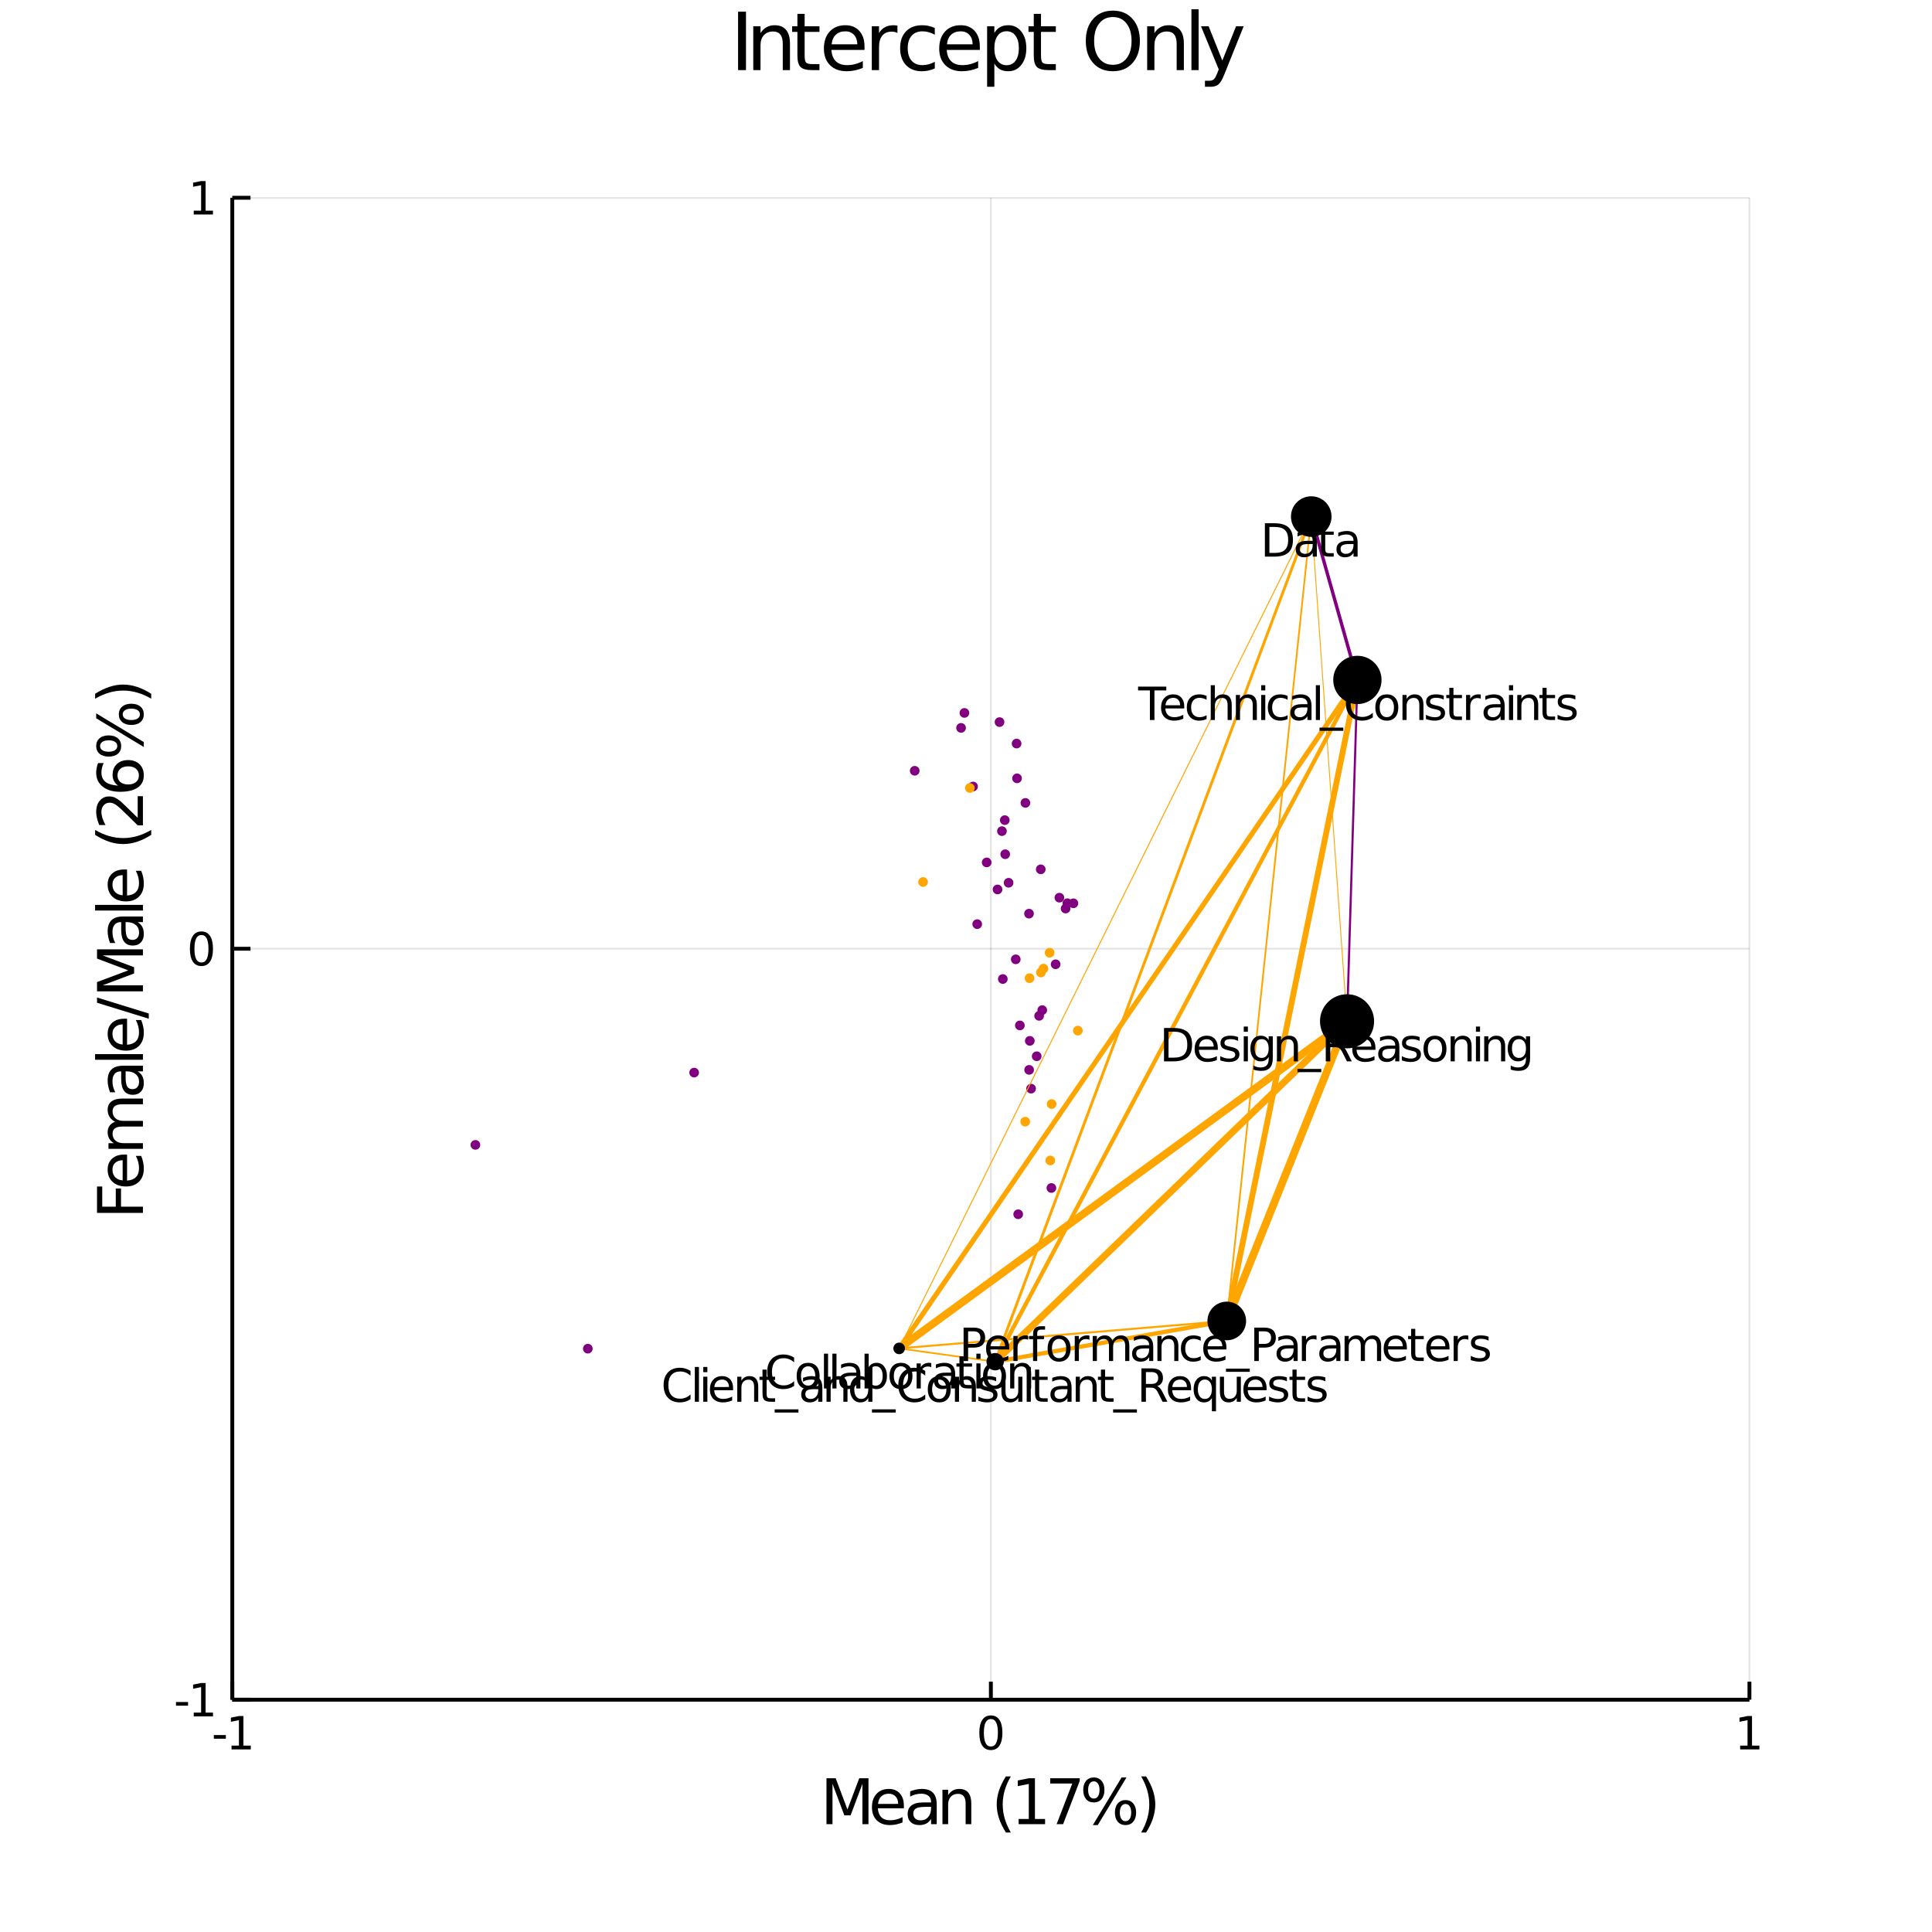 <?xml version="1.0" encoding="utf-8"?>
<svg xmlns="http://www.w3.org/2000/svg" xmlns:xlink="http://www.w3.org/1999/xlink" width="500" height="500" viewBox="0 0 2000 2000">
<rect x="0" y="0" width="2000" height="2000" fill="#808080" stroke="none"/>
<defs>
  <clipPath id="clip690">
    <rect x="0" y="0" width="2000" height="2000"/>
  </clipPath>
</defs>
<path clip-path="url(#clip690)" d="
M0 2000 L2000 2000 L2000 0 L0 0  Z
  " fill="#ffffff" fill-rule="evenodd" fill-opacity="1"/>
<defs>
  <clipPath id="clip691">
    <rect x="400" y="200" width="1401" height="1401"/>
  </clipPath>
</defs>
<path clip-path="url(#clip690)" d="
M240.472 1759.53 L1811.02 1759.53 L1811.02 204.724 L240.472 204.724  Z
  " fill="#ffffff" fill-rule="evenodd" fill-opacity="1"/>
<defs>
  <clipPath id="clip692">
    <rect x="240" y="204" width="1572" height="1556"/>
  </clipPath>
</defs>
<polyline clip-path="url(#clip692)" style="stroke:#000000; stroke-width:2; stroke-opacity:0.1; fill:none" points="
  240.472,1759.53 240.472,204.724 
  "/>
<polyline clip-path="url(#clip692)" style="stroke:#000000; stroke-width:2; stroke-opacity:0.1; fill:none" points="
  1025.75,1759.53 1025.75,204.724 
  "/>
<polyline clip-path="url(#clip692)" style="stroke:#000000; stroke-width:2; stroke-opacity:0.1; fill:none" points="
  1811.02,1759.53 1811.02,204.724 
  "/>
<polyline clip-path="url(#clip692)" style="stroke:#000000; stroke-width:2; stroke-opacity:0.1; fill:none" points="
  240.472,1759.53 1811.02,1759.53 
  "/>
<polyline clip-path="url(#clip692)" style="stroke:#000000; stroke-width:2; stroke-opacity:0.1; fill:none" points="
  240.472,982.126 1811.02,982.126 
  "/>
<polyline clip-path="url(#clip692)" style="stroke:#000000; stroke-width:2; stroke-opacity:0.1; fill:none" points="
  240.472,204.724 1811.02,204.724 
  "/>
<polyline clip-path="url(#clip690)" style="stroke:#000000; stroke-width:4; stroke-opacity:1; fill:none" points="
  240.472,1759.53 1811.02,1759.53 
  "/>
<polyline clip-path="url(#clip690)" style="stroke:#000000; stroke-width:4; stroke-opacity:1; fill:none" points="
  240.472,1759.53 240.472,204.724 
  "/>
<polyline clip-path="url(#clip690)" style="stroke:#000000; stroke-width:4; stroke-opacity:1; fill:none" points="
  240.472,1759.53 240.472,1740.87 
  "/>
<polyline clip-path="url(#clip690)" style="stroke:#000000; stroke-width:4; stroke-opacity:1; fill:none" points="
  1025.75,1759.53 1025.75,1740.87 
  "/>
<polyline clip-path="url(#clip690)" style="stroke:#000000; stroke-width:4; stroke-opacity:1; fill:none" points="
  1811.02,1759.53 1811.02,1740.87 
  "/>
<polyline clip-path="url(#clip690)" style="stroke:#000000; stroke-width:4; stroke-opacity:1; fill:none" points="
  240.472,1759.53 259.319,1759.53 
  "/>
<polyline clip-path="url(#clip690)" style="stroke:#000000; stroke-width:4; stroke-opacity:1; fill:none" points="
  240.472,982.126 259.319,982.126 
  "/>
<polyline clip-path="url(#clip690)" style="stroke:#000000; stroke-width:4; stroke-opacity:1; fill:none" points="
  240.472,204.724 259.319,204.724 
  "/>
<path clip-path="url(#clip690)" d="M 0 0 M221.341 1796.12 L233.817 1796.12 L233.817 1799.91 L221.341 1799.91 L221.341 1796.12 Z" fill="#000000" fill-rule="evenodd" fill-opacity="1" /><path clip-path="url(#clip690)" d="M 0 0 M239.697 1807.06 L247.336 1807.06 L247.336 1780.7 L239.026 1782.37 L239.026 1778.11 L247.29 1776.44 L251.965 1776.44 L251.965 1807.06 L259.604 1807.06 L259.604 1811 L239.697 1811 L239.697 1807.06 Z" fill="#000000" fill-rule="evenodd" fill-opacity="1" /><path clip-path="url(#clip690)" d="M 0 0 M1025.75 1779.52 Q1022.14 1779.52 1020.31 1783.08 Q1018.5 1786.62 1018.5 1793.75 Q1018.5 1800.86 1020.31 1804.43 Q1022.14 1807.97 1025.75 1807.97 Q1029.38 1807.97 1031.19 1804.43 Q1033.02 1800.86 1033.02 1793.75 Q1033.02 1786.62 1031.19 1783.08 Q1029.38 1779.52 1025.75 1779.52 M1025.75 1775.81 Q1031.56 1775.81 1034.61 1780.42 Q1037.69 1785 1037.69 1793.75 Q1037.69 1802.48 1034.61 1807.09 Q1031.56 1811.67 1025.75 1811.67 Q1019.94 1811.67 1016.86 1807.09 Q1013.8 1802.48 1013.8 1793.75 Q1013.8 1785 1016.86 1780.42 Q1019.94 1775.81 1025.75 1775.81 Z" fill="#000000" fill-rule="evenodd" fill-opacity="1" /><path clip-path="url(#clip690)" d="M 0 0 M1801.41 1807.06 L1809.04 1807.06 L1809.04 1780.7 L1800.73 1782.37 L1800.73 1778.11 L1809 1776.44 L1813.67 1776.44 L1813.67 1807.06 L1821.31 1807.06 L1821.31 1811 L1801.41 1811 L1801.41 1807.06 Z" fill="#000000" fill-rule="evenodd" fill-opacity="1" /><path clip-path="url(#clip690)" d="M 0 0 M182.209 1761.92 L194.686 1761.92 L194.686 1765.72 L182.209 1765.72 L182.209 1761.92 Z" fill="#000000" fill-rule="evenodd" fill-opacity="1" /><path clip-path="url(#clip690)" d="M 0 0 M200.565 1772.87 L208.204 1772.87 L208.204 1746.51 L199.894 1748.17 L199.894 1743.91 L208.158 1742.25 L212.834 1742.25 L212.834 1772.87 L220.472 1772.87 L220.472 1776.81 L200.565 1776.81 L200.565 1772.87 Z" fill="#000000" fill-rule="evenodd" fill-opacity="1" /><path clip-path="url(#clip690)" d="M 0 0 M208.528 967.925 Q204.917 967.925 203.088 971.489 Q201.283 975.031 201.283 982.161 Q201.283 989.267 203.088 992.832 Q204.917 996.374 208.528 996.374 Q212.162 996.374 213.968 992.832 Q215.797 989.267 215.797 982.161 Q215.797 975.031 213.968 971.489 Q212.162 967.925 208.528 967.925 M208.528 964.221 Q214.338 964.221 217.394 968.827 Q220.472 973.411 220.472 982.161 Q220.472 990.888 217.394 995.494 Q214.338 1000.08 208.528 1000.08 Q202.718 1000.08 199.639 995.494 Q196.584 990.888 196.584 982.161 Q196.584 973.411 199.639 968.827 Q202.718 964.221 208.528 964.221 Z" fill="#000000" fill-rule="evenodd" fill-opacity="1" /><path clip-path="url(#clip690)" d="M 0 0 M200.565 218.069 L208.204 218.069 L208.204 191.704 L199.894 193.37 L199.894 189.111 L208.158 187.444 L212.834 187.444 L212.834 218.069 L220.472 218.069 L220.472 222.004 L200.565 222.004 L200.565 218.069 Z" fill="#000000" fill-rule="evenodd" fill-opacity="1" /><path clip-path="url(#clip690)" d="M 0 0 M764.06 12.096 L772.242 12.096 L772.242 72.576 L764.06 72.576 L764.06 12.096 Z" fill="#000000" fill-rule="evenodd" fill-opacity="1" /><path clip-path="url(#clip690)" d="M 0 0 M817.775 45.192 L817.775 72.576 L810.321 72.576 L810.321 45.435 Q810.321 38.994 807.809 35.794 Q805.298 32.594 800.275 32.594 Q794.239 32.594 790.755 36.442 Q787.271 40.29 787.271 46.934 L787.271 72.576 L779.777 72.576 L779.777 27.206 L787.271 27.206 L787.271 34.254 Q789.945 30.163 793.55 28.138 Q797.196 26.112 801.936 26.112 Q809.754 26.112 813.764 30.973 Q817.775 35.794 817.775 45.192 Z" fill="#000000" fill-rule="evenodd" fill-opacity="1" /><path clip-path="url(#clip690)" d="M 0 0 M832.965 14.324 L832.965 27.206 L848.318 27.206 L848.318 32.999 L832.965 32.999 L832.965 57.628 Q832.965 63.178 834.464 64.758 Q836.004 66.338 840.662 66.338 L848.318 66.338 L848.318 72.576 L840.662 72.576 Q832.034 72.576 828.753 69.376 Q825.471 66.135 825.471 57.628 L825.471 32.999 L820.003 32.999 L820.003 27.206 L825.471 27.206 L825.471 14.324 L832.965 14.324 Z" fill="#000000" fill-rule="evenodd" fill-opacity="1" /><path clip-path="url(#clip690)" d="M 0 0 M894.944 48.028 L894.944 51.673 L860.674 51.673 Q861.16 59.37 865.292 63.421 Q869.464 67.431 876.877 67.431 Q881.171 67.431 885.182 66.378 Q889.233 65.325 893.202 63.218 L893.202 70.267 Q889.192 71.968 884.979 72.86 Q880.766 73.751 876.432 73.751 Q865.575 73.751 859.215 67.431 Q852.896 61.112 852.896 50.337 Q852.896 39.197 858.891 32.675 Q864.927 26.112 875.135 26.112 Q884.29 26.112 889.597 32.026 Q894.944 37.9 894.944 48.028 M887.491 45.84 Q887.41 39.723 884.047 36.077 Q880.726 32.431 875.216 32.431 Q868.978 32.431 865.211 35.956 Q861.484 39.48 860.917 45.88 L887.491 45.84 Z" fill="#000000" fill-rule="evenodd" fill-opacity="1" /><path clip-path="url(#clip690)" d="M 0 0 M929.053 34.173 Q927.797 33.444 926.298 33.12 Q924.84 32.756 923.058 32.756 Q916.738 32.756 913.335 36.888 Q909.973 40.979 909.973 48.676 L909.973 72.576 L902.479 72.576 L902.479 27.206 L909.973 27.206 L909.973 34.254 Q912.323 30.122 916.09 28.138 Q919.857 26.112 925.245 26.112 Q926.015 26.112 926.946 26.234 Q927.878 26.315 929.012 26.517 L929.053 34.173 Z" fill="#000000" fill-rule="evenodd" fill-opacity="1" /><path clip-path="url(#clip690)" d="M 0 0 M967.699 28.948 L967.699 35.915 Q964.539 34.173 961.339 33.323 Q958.179 32.431 954.938 32.431 Q947.687 32.431 943.677 37.05 Q939.666 41.627 939.666 49.931 Q939.666 58.236 943.677 62.854 Q947.687 67.431 954.938 67.431 Q958.179 67.431 961.339 66.581 Q964.539 65.689 967.699 63.948 L967.699 70.834 Q964.579 72.292 961.217 73.022 Q957.895 73.751 954.128 73.751 Q943.879 73.751 937.843 67.31 Q931.808 60.869 931.808 49.931 Q931.808 38.832 937.884 32.472 Q944.001 26.112 954.614 26.112 Q958.057 26.112 961.339 26.841 Q964.62 27.53 967.699 28.948 Z" fill="#000000" fill-rule="evenodd" fill-opacity="1" /><path clip-path="url(#clip690)" d="M 0 0 M1014.32 48.028 L1014.32 51.673 L980.054 51.673 Q980.54 59.37 984.672 63.421 Q988.844 67.431 996.257 67.431 Q1000.55 67.431 1004.56 66.378 Q1008.61 65.325 1012.58 63.218 L1012.58 70.267 Q1008.57 71.968 1004.36 72.86 Q1000.15 73.751 995.812 73.751 Q984.955 73.751 978.596 67.431 Q972.276 61.112 972.276 50.337 Q972.276 39.197 978.271 32.675 Q984.307 26.112 994.516 26.112 Q1003.67 26.112 1008.98 32.026 Q1014.32 37.9 1014.32 48.028 M1006.87 45.84 Q1006.79 39.723 1003.43 36.077 Q1000.11 32.431 994.597 32.431 Q988.358 32.431 984.591 35.956 Q980.864 39.48 980.297 45.88 L1006.87 45.84 Z" fill="#000000" fill-rule="evenodd" fill-opacity="1" /><path clip-path="url(#clip690)" d="M 0 0 M1029.35 65.77 L1029.35 89.833 L1021.86 89.833 L1021.86 27.206 L1029.35 27.206 L1029.35 34.092 Q1031.7 30.041 1035.27 28.097 Q1038.87 26.112 1043.86 26.112 Q1052.12 26.112 1057.26 32.675 Q1062.45 39.237 1062.45 49.931 Q1062.45 60.626 1057.26 67.188 Q1052.12 73.751 1043.86 73.751 Q1038.87 73.751 1035.27 71.806 Q1031.7 69.821 1029.35 65.77 M1054.71 49.931 Q1054.71 41.708 1051.31 37.05 Q1047.95 32.35 1042.03 32.35 Q1036.12 32.35 1032.72 37.05 Q1029.35 41.708 1029.35 49.931 Q1029.35 58.155 1032.72 62.854 Q1036.12 67.512 1042.03 67.512 Q1047.95 67.512 1051.31 62.854 Q1054.71 58.155 1054.71 49.931 Z" fill="#000000" fill-rule="evenodd" fill-opacity="1" /><path clip-path="url(#clip690)" d="M 0 0 M1077.64 14.324 L1077.64 27.206 L1092.99 27.206 L1092.99 32.999 L1077.64 32.999 L1077.64 57.628 Q1077.64 63.178 1079.14 64.758 Q1080.68 66.338 1085.34 66.338 L1092.99 66.338 L1092.99 72.576 L1085.34 72.576 Q1076.71 72.576 1073.43 69.376 Q1070.15 66.135 1070.15 57.628 L1070.15 32.999 L1064.68 32.999 L1064.68 27.206 L1070.15 27.206 L1070.15 14.324 L1077.64 14.324 Z" fill="#000000" fill-rule="evenodd" fill-opacity="1" /><path clip-path="url(#clip690)" d="M 0 0 M1152.06 17.646 Q1143.14 17.646 1137.88 24.289 Q1132.65 30.933 1132.65 42.397 Q1132.65 53.82 1137.88 60.464 Q1143.14 67.107 1152.06 67.107 Q1160.97 67.107 1166.15 60.464 Q1171.38 53.82 1171.38 42.397 Q1171.38 30.933 1166.15 24.289 Q1160.97 17.646 1152.06 17.646 M1152.06 11.002 Q1164.78 11.002 1172.39 19.55 Q1180.01 28.057 1180.01 42.397 Q1180.01 56.697 1172.39 65.244 Q1164.78 73.751 1152.06 73.751 Q1139.29 73.751 1131.64 65.244 Q1124.02 56.737 1124.02 42.397 Q1124.02 28.057 1131.64 19.55 Q1139.29 11.002 1152.06 11.002 Z" fill="#000000" fill-rule="evenodd" fill-opacity="1" /><path clip-path="url(#clip690)" d="M 0 0 M1225.54 45.192 L1225.54 72.576 L1218.08 72.576 L1218.08 45.435 Q1218.08 38.994 1215.57 35.794 Q1213.06 32.594 1208.04 32.594 Q1202 32.594 1198.52 36.442 Q1195.04 40.29 1195.04 46.934 L1195.04 72.576 L1187.54 72.576 L1187.54 27.206 L1195.04 27.206 L1195.04 34.254 Q1197.71 30.163 1201.31 28.138 Q1204.96 26.112 1209.7 26.112 Q1217.52 26.112 1221.53 30.973 Q1225.54 35.794 1225.54 45.192 Z" fill="#000000" fill-rule="evenodd" fill-opacity="1" /><path clip-path="url(#clip690)" d="M 0 0 M1233.36 9.544 L1240.81 9.544 L1240.81 72.576 L1233.36 72.576 L1233.36 9.544 Z" fill="#000000" fill-rule="evenodd" fill-opacity="1" /><path clip-path="url(#clip690)" d="M 0 0 M1267.51 76.789 Q1264.35 84.891 1261.35 87.362 Q1258.35 89.833 1253.33 89.833 L1247.37 89.833 L1247.37 83.594 L1251.75 83.594 Q1254.83 83.594 1256.53 82.136 Q1258.23 80.678 1260.3 75.25 L1261.63 71.847 L1243.28 27.206 L1251.18 27.206 L1265.36 62.692 L1279.54 27.206 L1287.44 27.206 L1267.51 76.789 Z" fill="#000000" fill-rule="evenodd" fill-opacity="1" /><path clip-path="url(#clip690)" d="M 0 0 M855.561 1840.87 L865.141 1840.87 L877.268 1873.21 L889.458 1840.87 L899.039 1840.87 L899.039 1888.39 L892.768 1888.39 L892.768 1846.66 L880.514 1879.26 L874.053 1879.26 L861.799 1846.66 L861.799 1888.39 L855.561 1888.39 L855.561 1840.87 Z" fill="#000000" fill-rule="evenodd" fill-opacity="1" /><path clip-path="url(#clip690)" d="M 0 0 M935.673 1869.1 L935.673 1871.97 L908.746 1871.97 Q909.128 1878.02 912.375 1881.2 Q915.653 1884.35 921.478 1884.35 Q924.852 1884.35 928.003 1883.52 Q931.185 1882.69 934.305 1881.04 L934.305 1886.58 Q931.154 1887.91 927.843 1888.61 Q924.533 1889.31 921.128 1889.31 Q912.598 1889.31 907.601 1884.35 Q902.635 1879.38 902.635 1870.92 Q902.635 1862.16 907.346 1857.04 Q912.088 1851.88 920.109 1851.88 Q927.302 1851.88 931.472 1856.53 Q935.673 1861.15 935.673 1869.1 M929.817 1867.38 Q929.753 1862.58 927.111 1859.71 Q924.501 1856.85 920.173 1856.85 Q915.271 1856.85 912.311 1859.62 Q909.383 1862.39 908.937 1867.42 L929.817 1867.38 Z" fill="#000000" fill-rule="evenodd" fill-opacity="1" /><path clip-path="url(#clip690)" d="M 0 0 M958.017 1870.47 Q950.919 1870.47 948.182 1872.1 Q945.445 1873.72 945.445 1877.63 Q945.445 1880.75 947.482 1882.6 Q949.551 1884.41 953.083 1884.41 Q957.953 1884.41 960.881 1880.98 Q963.842 1877.51 963.842 1871.78 L963.842 1870.47 L958.017 1870.47 M969.698 1868.05 L969.698 1888.39 L963.842 1888.39 L963.842 1882.98 Q961.836 1886.23 958.844 1887.79 Q955.853 1889.31 951.524 1889.31 Q946.049 1889.31 942.803 1886.26 Q939.588 1883.17 939.588 1878.02 Q939.588 1872 943.599 1868.94 Q947.641 1865.89 955.63 1865.89 L963.842 1865.89 L963.842 1865.32 Q963.842 1861.27 961.168 1859.08 Q958.526 1856.85 953.72 1856.85 Q950.665 1856.85 947.768 1857.58 Q944.872 1858.31 942.198 1859.78 L942.198 1854.37 Q945.413 1853.13 948.437 1852.52 Q951.46 1851.88 954.325 1851.88 Q962.059 1851.88 965.879 1855.89 Q969.698 1859.91 969.698 1868.05 Z" fill="#000000" fill-rule="evenodd" fill-opacity="1" /><path clip-path="url(#clip690)" d="M 0 0 M1005.47 1866.88 L1005.47 1888.39 L999.617 1888.39 L999.617 1867.07 Q999.617 1862.01 997.643 1859.49 Q995.67 1856.98 991.723 1856.98 Q986.981 1856.98 984.244 1860 Q981.506 1863.02 981.506 1868.24 L981.506 1888.39 L975.618 1888.39 L975.618 1852.74 L981.506 1852.74 L981.506 1858.28 Q983.607 1855.07 986.44 1853.48 Q989.304 1851.88 993.028 1851.88 Q999.171 1851.88 1002.32 1855.7 Q1005.47 1859.49 1005.47 1866.88 Z" fill="#000000" fill-rule="evenodd" fill-opacity="1" /><path clip-path="url(#clip690)" d="M 0 0 M1046.4 1838.93 Q1042.14 1846.25 1040.07 1853.41 Q1038 1860.57 1038 1867.93 Q1038 1875.28 1040.07 1882.5 Q1042.17 1889.7 1046.4 1896.99 L1041.31 1896.99 Q1036.54 1889.51 1034.15 1882.28 Q1031.8 1875.06 1031.8 1867.93 Q1031.8 1860.83 1034.15 1853.63 Q1036.51 1846.44 1041.31 1838.93 L1046.4 1838.93 Z" fill="#000000" fill-rule="evenodd" fill-opacity="1" /><path clip-path="url(#clip690)" d="M 0 0 M1054.49 1882.98 L1064.99 1882.98 L1064.99 1846.73 L1053.57 1849.02 L1053.57 1843.16 L1064.93 1840.87 L1071.36 1840.87 L1071.36 1882.98 L1081.86 1882.98 L1081.86 1888.39 L1054.49 1888.39 L1054.49 1882.98 Z" fill="#000000" fill-rule="evenodd" fill-opacity="1" /><path clip-path="url(#clip690)" d="M 0 0 M1087.21 1840.87 L1117.76 1840.87 L1117.76 1843.61 L1100.51 1888.39 L1093.8 1888.39 L1110.03 1846.28 L1087.21 1846.28 L1087.21 1840.87 Z" fill="#000000" fill-rule="evenodd" fill-opacity="1" /><path clip-path="url(#clip690)" d="M 0 0 M1165.16 1867.48 Q1162.39 1867.48 1160.8 1869.84 Q1159.24 1872.19 1159.24 1876.39 Q1159.24 1880.53 1160.8 1882.92 Q1162.39 1885.27 1165.16 1885.27 Q1167.86 1885.27 1169.42 1882.92 Q1171.01 1880.53 1171.01 1876.39 Q1171.01 1872.22 1169.42 1869.87 Q1167.86 1867.48 1165.16 1867.48 M1165.16 1863.44 Q1170.19 1863.44 1173.15 1866.94 Q1176.11 1870.44 1176.11 1876.39 Q1176.11 1882.34 1173.11 1885.85 Q1170.15 1889.31 1165.16 1889.31 Q1160.06 1889.31 1157.1 1885.85 Q1154.14 1882.34 1154.14 1876.39 Q1154.14 1870.41 1157.1 1866.94 Q1160.1 1863.44 1165.16 1863.44 M1132.31 1844.05 Q1129.57 1844.05 1127.98 1846.44 Q1126.42 1848.8 1126.42 1852.93 Q1126.42 1857.14 1127.98 1859.49 Q1129.54 1861.85 1132.31 1861.85 Q1135.08 1861.85 1136.64 1859.49 Q1138.23 1857.14 1138.23 1852.93 Q1138.23 1848.83 1136.64 1846.44 Q1135.05 1844.05 1132.31 1844.05 M1161.05 1840.01 L1166.14 1840.01 L1136.42 1889.31 L1131.32 1889.31 L1161.05 1840.01 M1132.31 1840.01 Q1137.34 1840.01 1140.33 1843.51 Q1143.32 1846.98 1143.32 1852.93 Q1143.32 1858.95 1140.33 1862.42 Q1137.37 1865.89 1132.31 1865.89 Q1127.25 1865.89 1124.29 1862.42 Q1121.36 1858.92 1121.36 1852.93 Q1121.36 1847.01 1124.32 1843.51 Q1127.28 1840.01 1132.31 1840.01 Z" fill="#000000" fill-rule="evenodd" fill-opacity="1" /><path clip-path="url(#clip690)" d="M 0 0 M1181.33 1838.93 L1186.42 1838.93 Q1191.19 1846.44 1193.55 1853.63 Q1195.94 1860.83 1195.94 1867.93 Q1195.94 1875.06 1193.55 1882.28 Q1191.19 1889.51 1186.42 1896.99 L1181.33 1896.99 Q1185.56 1889.7 1187.63 1882.5 Q1189.73 1875.28 1189.73 1867.93 Q1189.73 1860.57 1187.63 1853.41 Q1185.56 1846.25 1181.33 1838.93 Z" fill="#000000" fill-rule="evenodd" fill-opacity="1" /><path clip-path="url(#clip690)" d="M 0 0 M100.433 1255.58 L100.433 1228.27 L105.844 1228.27 L105.844 1249.15 L119.848 1249.15 L119.848 1230.31 L125.259 1230.31 L125.259 1249.15 L147.953 1249.15 L147.953 1255.58 L100.433 1255.58 Z" fill="#000000" fill-rule="evenodd" fill-opacity="1" /><path clip-path="url(#clip690)" d="M 0 0 M128.665 1195.2 L131.529 1195.2 L131.529 1222.13 Q137.577 1221.75 140.76 1218.5 Q143.911 1215.22 143.911 1209.4 Q143.911 1206.02 143.083 1202.87 Q142.255 1199.69 140.6 1196.57 L146.139 1196.57 Q147.475 1199.72 148.176 1203.03 Q148.876 1206.34 148.876 1209.75 Q148.876 1218.28 143.911 1223.27 Q138.945 1228.24 130.479 1228.24 Q121.726 1228.24 116.602 1223.53 Q111.445 1218.79 111.445 1210.77 Q111.445 1203.57 116.092 1199.4 Q120.708 1195.2 128.665 1195.2 M126.946 1201.06 Q122.14 1201.12 119.275 1203.76 Q116.411 1206.37 116.411 1210.7 Q116.411 1215.6 119.18 1218.56 Q121.949 1221.49 126.978 1221.94 L126.946 1201.06 Z" fill="#000000" fill-rule="evenodd" fill-opacity="1" /><path clip-path="url(#clip690)" d="M 0 0 M119.148 1161.3 Q115.201 1159.11 113.323 1156.05 Q111.445 1153 111.445 1148.86 Q111.445 1143.29 115.36 1140.27 Q119.243 1137.24 126.437 1137.24 L147.953 1137.24 L147.953 1143.13 L126.628 1143.13 Q121.503 1143.13 119.021 1144.94 Q116.538 1146.76 116.538 1150.48 Q116.538 1155.03 119.562 1157.68 Q122.585 1160.32 127.805 1160.32 L147.953 1160.32 L147.953 1166.21 L126.628 1166.21 Q121.471 1166.21 119.021 1168.02 Q116.538 1169.83 116.538 1173.62 Q116.538 1178.11 119.594 1180.75 Q122.617 1183.39 127.805 1183.39 L147.953 1183.39 L147.953 1189.28 L112.305 1189.28 L112.305 1183.39 L117.843 1183.39 Q114.565 1181.39 113.005 1178.59 Q111.445 1175.79 111.445 1171.94 Q111.445 1168.05 113.419 1165.35 Q115.392 1162.61 119.148 1161.3 Z" fill="#000000" fill-rule="evenodd" fill-opacity="1" /><path clip-path="url(#clip690)" d="M 0 0 M130.033 1114.9 Q130.033 1122 131.657 1124.73 Q133.28 1127.47 137.195 1127.47 Q140.314 1127.47 142.16 1125.43 Q143.974 1123.37 143.974 1119.83 Q143.974 1114.96 140.537 1112.03 Q137.067 1109.07 131.338 1109.07 L130.033 1109.07 L130.033 1114.9 M127.614 1103.22 L147.953 1103.22 L147.953 1109.07 L142.542 1109.07 Q145.788 1111.08 147.348 1114.07 Q148.876 1117.06 148.876 1121.39 Q148.876 1126.87 145.82 1130.11 Q142.733 1133.33 137.577 1133.33 Q131.561 1133.33 128.506 1129.32 Q125.45 1125.27 125.45 1117.29 L125.45 1109.07 L124.877 1109.07 Q120.835 1109.07 118.639 1111.75 Q116.411 1114.39 116.411 1119.2 Q116.411 1122.25 117.143 1125.15 Q117.875 1128.04 119.339 1130.72 L113.928 1130.72 Q112.687 1127.5 112.082 1124.48 Q111.445 1121.46 111.445 1118.59 Q111.445 1110.86 115.456 1107.04 Q119.466 1103.22 127.614 1103.22 Z" fill="#000000" fill-rule="evenodd" fill-opacity="1" /><path clip-path="url(#clip690)" d="M 0 0 M98.428 1097.07 L98.428 1091.22 L147.953 1091.22 L147.953 1097.07 L98.428 1097.07 Z" fill="#000000" fill-rule="evenodd" fill-opacity="1" /><path clip-path="url(#clip690)" d="M 0 0 M128.665 1054.58 L131.529 1054.58 L131.529 1081.51 Q137.577 1081.13 140.76 1077.88 Q143.911 1074.6 143.911 1068.78 Q143.911 1065.41 143.083 1062.25 Q142.255 1059.07 140.6 1055.95 L146.139 1055.95 Q147.475 1059.1 148.176 1062.41 Q148.876 1065.72 148.876 1069.13 Q148.876 1077.66 143.911 1082.66 Q138.945 1087.62 130.479 1087.62 Q121.726 1087.62 116.602 1082.91 Q111.445 1078.17 111.445 1070.15 Q111.445 1062.95 116.092 1058.79 Q120.708 1054.58 128.665 1054.58 M126.946 1060.44 Q122.14 1060.5 119.275 1063.15 Q116.411 1065.76 116.411 1070.08 Q116.411 1074.99 119.18 1077.95 Q121.949 1080.87 126.978 1081.32 L126.946 1060.44 Z" fill="#000000" fill-rule="evenodd" fill-opacity="1" /><path clip-path="url(#clip690)" d="M 0 0 M100.433 1038.03 L100.433 1032.62 L154 1049.17 L154 1054.58 L100.433 1038.03 Z" fill="#000000" fill-rule="evenodd" fill-opacity="1" /><path clip-path="url(#clip690)" d="M 0 0 M100.433 1026.22 L100.433 1016.64 L132.771 1004.52 L100.433 992.327 L100.433 982.747 L147.953 982.747 L147.953 989.017 L106.226 989.017 L138.818 1001.27 L138.818 1007.73 L106.226 1019.99 L147.953 1019.99 L147.953 1026.22 L100.433 1026.22 Z" fill="#000000" fill-rule="evenodd" fill-opacity="1" /><path clip-path="url(#clip690)" d="M 0 0 M130.033 960.403 Q130.033 967.501 131.657 970.238 Q133.28 972.975 137.195 972.975 Q140.314 972.975 142.16 970.938 Q143.974 968.869 143.974 965.336 Q143.974 960.467 140.537 957.538 Q137.067 954.578 131.338 954.578 L130.033 954.578 L130.033 960.403 M127.614 948.722 L147.953 948.722 L147.953 954.578 L142.542 954.578 Q145.788 956.584 147.348 959.575 Q148.876 962.567 148.876 966.896 Q148.876 972.371 145.82 975.617 Q142.733 978.832 137.577 978.832 Q131.561 978.832 128.506 974.821 Q125.45 970.779 125.45 962.79 L125.45 954.578 L124.877 954.578 Q120.835 954.578 118.639 957.252 Q116.411 959.894 116.411 964.7 Q116.411 967.755 117.143 970.652 Q117.875 973.548 119.339 976.222 L113.928 976.222 Q112.687 973.007 112.082 969.983 Q111.445 966.96 111.445 964.095 Q111.445 956.361 115.456 952.541 Q119.466 948.722 127.614 948.722 Z" fill="#000000" fill-rule="evenodd" fill-opacity="1" /><path clip-path="url(#clip690)" d="M 0 0 M98.428 942.579 L98.428 936.723 L147.953 936.723 L147.953 942.579 L98.428 942.579 Z" fill="#000000" fill-rule="evenodd" fill-opacity="1" /><path clip-path="url(#clip690)" d="M 0 0 M128.665 900.088 L131.529 900.088 L131.529 927.015 Q137.577 926.633 140.76 923.386 Q143.911 920.108 143.911 914.283 Q143.911 910.91 143.083 907.759 Q142.255 904.576 140.6 901.457 L146.139 901.457 Q147.475 904.608 148.176 907.918 Q148.876 911.228 148.876 914.634 Q148.876 923.164 143.911 928.161 Q138.945 933.126 130.479 933.126 Q121.726 933.126 116.602 928.415 Q111.445 923.673 111.445 915.652 Q111.445 908.459 116.092 904.289 Q120.708 900.088 128.665 900.088 M126.946 905.944 Q122.14 906.008 119.275 908.65 Q116.411 911.26 116.411 915.588 Q116.411 920.49 119.18 923.45 Q121.949 926.378 126.978 926.824 L126.946 905.944 Z" fill="#000000" fill-rule="evenodd" fill-opacity="1" /><path clip-path="url(#clip690)" d="M 0 0 M98.491 859.156 Q105.812 863.421 112.973 865.49 Q120.135 867.559 127.487 867.559 Q134.839 867.559 142.064 865.49 Q149.258 863.39 156.546 859.156 L156.546 864.249 Q149.067 869.023 141.842 871.41 Q134.617 873.766 127.487 873.766 Q120.389 873.766 113.196 871.41 Q106.003 869.055 98.491 864.249 L98.491 859.156 Z" fill="#000000" fill-rule="evenodd" fill-opacity="1" /><path clip-path="url(#clip690)" d="M 0 0 M142.542 846.648 L142.542 824.209 L147.953 824.209 L147.953 854.382 L142.542 854.382 Q138.754 850.722 132.389 844.42 Q125.991 838.086 124.145 836.463 Q120.676 833.375 118.289 832.166 Q115.87 830.925 113.546 830.925 Q109.759 830.925 107.371 833.598 Q104.984 836.24 104.984 840.505 Q104.984 843.529 106.035 846.902 Q107.085 850.244 109.217 854.064 L102.724 854.064 Q101.165 850.181 100.369 846.807 Q99.573 843.433 99.573 840.632 Q99.573 833.248 103.265 828.856 Q106.958 824.463 113.132 824.463 Q116.061 824.463 118.702 825.577 Q121.312 826.66 124.877 829.556 Q125.8 830.352 130.224 834.617 Q134.617 838.882 142.542 846.648 Z" fill="#000000" fill-rule="evenodd" fill-opacity="1" /><path clip-path="url(#clip690)" d="M 0 0 M121.631 802.693 Q121.631 807.021 124.591 809.568 Q127.551 812.082 132.707 812.082 Q137.831 812.082 140.823 809.568 Q143.783 807.021 143.783 802.693 Q143.783 798.364 140.823 795.849 Q137.831 793.303 132.707 793.303 Q127.551 793.303 124.591 795.849 Q121.631 798.364 121.631 802.693 M101.483 789.929 L107.34 789.929 Q106.194 792.348 105.589 794.831 Q104.984 797.282 104.984 799.701 Q104.984 806.066 109.281 809.44 Q113.578 812.782 122.267 813.26 Q119.498 811.382 118.034 808.549 Q116.538 805.716 116.538 802.311 Q116.538 795.149 120.899 791.012 Q125.227 786.842 132.707 786.842 Q140.027 786.842 144.452 791.171 Q148.876 795.499 148.876 802.693 Q148.876 810.936 142.574 815.297 Q136.24 819.657 124.24 819.657 Q112.973 819.657 106.289 814.31 Q99.573 808.963 99.573 799.955 Q99.573 797.536 100.051 795.086 Q100.528 792.603 101.483 789.929 Z" fill="#000000" fill-rule="evenodd" fill-opacity="1" /><path clip-path="url(#clip690)" d="M 0 0 M127.041 739.449 Q127.041 742.218 129.397 743.81 Q131.752 745.369 135.953 745.369 Q140.091 745.369 142.478 743.81 Q144.834 742.218 144.834 739.449 Q144.834 736.744 142.478 735.184 Q140.091 733.593 135.953 733.593 Q131.784 733.593 129.429 735.184 Q127.041 736.744 127.041 739.449 M122.999 739.449 Q122.999 734.42 126.5 731.46 Q130.001 728.5 135.953 728.5 Q141.905 728.5 145.406 731.492 Q148.876 734.452 148.876 739.449 Q148.876 744.542 145.406 747.502 Q141.905 750.462 135.953 750.462 Q129.97 750.462 126.5 747.502 Q122.999 744.51 122.999 739.449 M103.616 772.296 Q103.616 775.034 106.003 776.625 Q108.358 778.185 112.496 778.185 Q116.697 778.185 119.052 776.625 Q121.408 775.065 121.408 772.296 Q121.408 769.527 119.052 767.968 Q116.697 766.376 112.496 766.376 Q108.39 766.376 106.003 767.968 Q103.616 769.559 103.616 772.296 M99.573 743.555 L99.573 738.463 L148.876 768.19 L148.876 773.283 L99.573 743.555 M99.573 772.296 Q99.573 767.267 103.075 764.276 Q106.544 761.284 112.496 761.284 Q118.511 761.284 121.981 764.276 Q125.45 767.236 125.45 772.296 Q125.45 777.357 121.981 780.317 Q118.48 783.245 112.496 783.245 Q106.576 783.245 103.075 780.285 Q99.573 777.325 99.573 772.296 Z" fill="#000000" fill-rule="evenodd" fill-opacity="1" /><path clip-path="url(#clip690)" d="M 0 0 M98.491 723.28 L98.491 718.188 Q106.003 713.414 113.196 711.058 Q120.389 708.671 127.487 708.671 Q134.617 708.671 141.842 711.058 Q149.067 713.414 156.546 718.188 L156.546 723.28 Q149.258 719.047 142.064 716.978 Q134.839 714.878 127.487 714.878 Q120.135 714.878 112.973 716.978 Q105.812 719.047 98.491 723.28 Z" fill="#000000" fill-rule="evenodd" fill-opacity="1" /><circle clip-path="url(#clip692)" cx="1103.12" cy="940.541" r="5" fill="#800080" fill-rule="evenodd" fill-opacity="1" stroke="none"/>
<circle clip-path="url(#clip692)" cx="1104.96" cy="934.995" r="5" fill="#800080" fill-rule="evenodd" fill-opacity="1" stroke="none"/>
<circle clip-path="url(#clip692)" cx="1096.68" cy="929.258" r="5" fill="#800080" fill-rule="evenodd" fill-opacity="1" stroke="none"/>
<circle clip-path="url(#clip692)" cx="1111.19" cy="935.091" r="5" fill="#800080" fill-rule="evenodd" fill-opacity="1" stroke="none"/>
<circle clip-path="url(#clip692)" cx="1054.03" cy="1257" r="5" fill="#800080" fill-rule="evenodd" fill-opacity="1" stroke="none"/>
<circle clip-path="url(#clip692)" cx="608.521" cy="1396.15" r="5" fill="#800080" fill-rule="evenodd" fill-opacity="1" stroke="none"/>
<circle clip-path="url(#clip692)" cx="1087.28" cy="1201.31" r="5" fill="#ffa500" fill-rule="evenodd" fill-opacity="1" stroke="none"/>
<circle clip-path="url(#clip692)" cx="1088.41" cy="1229.8" r="5" fill="#800080" fill-rule="evenodd" fill-opacity="1" stroke="none"/>
<circle clip-path="url(#clip692)" cx="1066.06" cy="1077.5" r="5" fill="#800080" fill-rule="evenodd" fill-opacity="1" stroke="none"/>
<circle clip-path="url(#clip692)" cx="492.135" cy="1185.18" r="5" fill="#800080" fill-rule="evenodd" fill-opacity="1" stroke="none"/>
<circle clip-path="url(#clip692)" cx="1086.57" cy="986.259" r="5" fill="#ffa500" fill-rule="evenodd" fill-opacity="1" stroke="none"/>
<circle clip-path="url(#clip692)" cx="1088.64" cy="1142.9" r="5" fill="#ffa500" fill-rule="evenodd" fill-opacity="1" stroke="none"/>
<circle clip-path="url(#clip692)" cx="1115.81" cy="1066.88" r="5" fill="#ffa500" fill-rule="evenodd" fill-opacity="1" stroke="none"/>
<circle clip-path="url(#clip692)" cx="1052.38" cy="769.734" r="5" fill="#800080" fill-rule="evenodd" fill-opacity="1" stroke="none"/>
<circle clip-path="url(#clip692)" cx="1061.5" cy="831.155" r="5" fill="#800080" fill-rule="evenodd" fill-opacity="1" stroke="none"/>
<circle clip-path="url(#clip692)" cx="998.353" cy="738.012" r="5" fill="#800080" fill-rule="evenodd" fill-opacity="1" stroke="none"/>
<circle clip-path="url(#clip692)" cx="1034.71" cy="747.504" r="5" fill="#800080" fill-rule="evenodd" fill-opacity="1" stroke="none"/>
<circle clip-path="url(#clip692)" cx="1052.83" cy="805.742" r="5" fill="#800080" fill-rule="evenodd" fill-opacity="1" stroke="none"/>
<circle clip-path="url(#clip692)" cx="718.576" cy="1110.34" r="5" fill="#800080" fill-rule="evenodd" fill-opacity="1" stroke="none"/>
<circle clip-path="url(#clip692)" cx="1065.37" cy="1107.53" r="5" fill="#800080" fill-rule="evenodd" fill-opacity="1" stroke="none"/>
<circle clip-path="url(#clip692)" cx="1038.12" cy="1013.47" r="5" fill="#800080" fill-rule="evenodd" fill-opacity="1" stroke="none"/>
<circle clip-path="url(#clip692)" cx="1073.19" cy="1093.43" r="5" fill="#800080" fill-rule="evenodd" fill-opacity="1" stroke="none"/>
<circle clip-path="url(#clip692)" cx="1061.31" cy="1161.15" r="5" fill="#ffa500" fill-rule="evenodd" fill-opacity="1" stroke="none"/>
<circle clip-path="url(#clip692)" cx="1021.42" cy="892.763" r="5" fill="#800080" fill-rule="evenodd" fill-opacity="1" stroke="none"/>
<circle clip-path="url(#clip692)" cx="946.917" cy="797.906" r="5" fill="#800080" fill-rule="evenodd" fill-opacity="1" stroke="none"/>
<circle clip-path="url(#clip692)" cx="955.582" cy="913.026" r="5" fill="#ffa500" fill-rule="evenodd" fill-opacity="1" stroke="none"/>
<circle clip-path="url(#clip692)" cx="1065.79" cy="1012.62" r="5" fill="#ffa500" fill-rule="evenodd" fill-opacity="1" stroke="none"/>
<circle clip-path="url(#clip692)" cx="1040.16" cy="849.002" r="5" fill="#800080" fill-rule="evenodd" fill-opacity="1" stroke="none"/>
<circle clip-path="url(#clip692)" cx="1055.77" cy="1061.52" r="5" fill="#800080" fill-rule="evenodd" fill-opacity="1" stroke="none"/>
<circle clip-path="url(#clip692)" cx="1044.09" cy="913.84" r="5" fill="#800080" fill-rule="evenodd" fill-opacity="1" stroke="none"/>
<circle clip-path="url(#clip692)" cx="1065.23" cy="945.809" r="5" fill="#800080" fill-rule="evenodd" fill-opacity="1" stroke="none"/>
<circle clip-path="url(#clip692)" cx="1092.78" cy="998.218" r="5" fill="#800080" fill-rule="evenodd" fill-opacity="1" stroke="none"/>
<circle clip-path="url(#clip692)" cx="1067.37" cy="1126.94" r="5" fill="#800080" fill-rule="evenodd" fill-opacity="1" stroke="none"/>
<circle clip-path="url(#clip692)" cx="1075.7" cy="1051.6" r="5" fill="#800080" fill-rule="evenodd" fill-opacity="1" stroke="none"/>
<circle clip-path="url(#clip692)" cx="1007.31" cy="814.189" r="5" fill="#800080" fill-rule="evenodd" fill-opacity="1" stroke="none"/>
<circle clip-path="url(#clip692)" cx="1037.21" cy="860.381" r="5" fill="#800080" fill-rule="evenodd" fill-opacity="1" stroke="none"/>
<circle clip-path="url(#clip692)" cx="1032.66" cy="920.758" r="5" fill="#800080" fill-rule="evenodd" fill-opacity="1" stroke="none"/>
<circle clip-path="url(#clip692)" cx="1011.61" cy="956.654" r="5" fill="#800080" fill-rule="evenodd" fill-opacity="1" stroke="none"/>
<circle clip-path="url(#clip692)" cx="994.894" cy="753.507" r="5" fill="#800080" fill-rule="evenodd" fill-opacity="1" stroke="none"/>
<circle clip-path="url(#clip692)" cx="1004.02" cy="815.718" r="5" fill="#ffa500" fill-rule="evenodd" fill-opacity="1" stroke="none"/>
<circle clip-path="url(#clip692)" cx="1077.38" cy="899.921" r="5" fill="#800080" fill-rule="evenodd" fill-opacity="1" stroke="none"/>
<circle clip-path="url(#clip692)" cx="1040.59" cy="884.283" r="5" fill="#800080" fill-rule="evenodd" fill-opacity="1" stroke="none"/>
<circle clip-path="url(#clip692)" cx="1077.55" cy="1006.72" r="5" fill="#ffa500" fill-rule="evenodd" fill-opacity="1" stroke="none"/>
<circle clip-path="url(#clip692)" cx="1080.19" cy="1002.71" r="5" fill="#ffa500" fill-rule="evenodd" fill-opacity="1" stroke="none"/>
<circle clip-path="url(#clip692)" cx="1078.94" cy="1045.68" r="5" fill="#800080" fill-rule="evenodd" fill-opacity="1" stroke="none"/>
<circle clip-path="url(#clip692)" cx="1051.51" cy="993.113" r="5" fill="#800080" fill-rule="evenodd" fill-opacity="1" stroke="none"/>
<polyline clip-path="url(#clip692)" style="stroke:#ffa500; stroke-width:6.034; stroke-opacity:1; fill:none" points="
  1269.94,1367.46 1405.16,703.868 
  "/>
<polyline clip-path="url(#clip692)" style="stroke:#ffa500; stroke-width:2.894; stroke-opacity:1; fill:none" points="
  1030.18,1409.62 1357.4,534.755 
  "/>
<polyline clip-path="url(#clip692)" style="stroke:#ffa500; stroke-width:1.732; stroke-opacity:1; fill:none" points="
  930.816,1395.86 1030.18,1409.62 
  "/>
<polyline clip-path="url(#clip692)" style="stroke:#ffa500; stroke-width:7.929; stroke-opacity:1; fill:none" points="
  930.816,1395.86 1394.46,1057.23 
  "/>
<polyline clip-path="url(#clip692)" style="stroke:#ffa500; stroke-width:1.745; stroke-opacity:1; fill:none" points="
  1269.94,1367.46 1357.4,534.755 
  "/>
<polyline clip-path="url(#clip692)" style="stroke:#ffa500; stroke-width:1.031; stroke-opacity:1; fill:none" points="
  930.816,1395.86 1357.4,534.755 
  "/>
<polyline clip-path="url(#clip692)" style="stroke:#ffa500; stroke-width:0.933; stroke-opacity:1; fill:none" points="
  1357.4,534.755 1394.46,1057.23 
  "/>
<polyline clip-path="url(#clip692)" style="stroke:#ffa500; stroke-width:7.12; stroke-opacity:1; fill:none" points="
  1030.18,1409.62 1394.46,1057.23 
  "/>
<polyline clip-path="url(#clip692)" style="stroke:#ffa500; stroke-width:5.17; stroke-opacity:1; fill:none" points="
  930.816,1395.86 1405.16,703.868 
  "/>
<polyline clip-path="url(#clip692)" style="stroke:#ffa500; stroke-width:4.339; stroke-opacity:1; fill:none" points="
  1030.18,1409.62 1269.94,1367.46 
  "/>
<polyline clip-path="url(#clip692)" style="stroke:#ffa500; stroke-width:8; stroke-opacity:1; fill:none" points="
  1269.94,1367.46 1394.46,1057.23 
  "/>
<polyline clip-path="url(#clip692)" style="stroke:#800080; stroke-width:3.473; stroke-opacity:1; fill:none" points="
  1357.4,534.755 1405.16,703.868 
  "/>
<polyline clip-path="url(#clip692)" style="stroke:#ffa500; stroke-width:4.262; stroke-opacity:1; fill:none" points="
  1030.18,1409.62 1405.16,703.868 
  "/>
<polyline clip-path="url(#clip692)" style="stroke:#ffa500; stroke-width:2.076; stroke-opacity:1; fill:none" points="
  930.816,1395.86 1269.94,1367.46 
  "/>
<polyline clip-path="url(#clip692)" style="stroke:#800080; stroke-width:2.19; stroke-opacity:1; fill:none" points="
  1394.46,1057.23 1405.16,703.868 
  "/>
<circle clip-path="url(#clip692)" cx="1357.4" cy="534.755" r="21" fill="#000000" fill-rule="evenodd" fill-opacity="1" stroke="none"/>
<circle clip-path="url(#clip692)" cx="1405.16" cy="703.868" r="25" fill="#000000" fill-rule="evenodd" fill-opacity="1" stroke="none"/>
<circle clip-path="url(#clip692)" cx="1269.94" cy="1367.46" r="20" fill="#000000" fill-rule="evenodd" fill-opacity="1" stroke="none"/>
<circle clip-path="url(#clip692)" cx="1030.18" cy="1409.62" r="9" fill="#000000" fill-rule="evenodd" fill-opacity="1" stroke="none"/>
<circle clip-path="url(#clip692)" cx="1394.46" cy="1057.23" r="28" fill="#000000" fill-rule="evenodd" fill-opacity="1" stroke="none"/>
<circle clip-path="url(#clip692)" cx="930.816" cy="1395.86" r="6" fill="#000000" fill-rule="evenodd" fill-opacity="1" stroke="none"/>
<path clip-path="url(#clip690)" d="M 0 0 M1314.08 545.51 L1314.08 572.385 L1319.73 572.385 Q1326.88 572.385 1330.19 569.144 Q1333.53 565.903 1333.53 558.912 Q1333.53 551.968 1330.19 548.75 Q1326.88 545.51 1319.73 545.51 L1314.08 545.51 M1309.41 541.667 L1319.01 541.667 Q1329.06 541.667 1333.76 545.857 Q1338.46 550.024 1338.46 558.912 Q1338.46 567.848 1333.73 572.037 Q1329.01 576.227 1319.01 576.227 L1309.41 576.227 L1309.41 541.667 Z" fill="#000000" fill-rule="evenodd" fill-opacity="1" /><path clip-path="url(#clip690)" d="M 0 0 M1354.71 563.195 Q1349.54 563.195 1347.55 564.375 Q1345.56 565.556 1345.56 568.403 Q1345.56 570.672 1347.04 572.014 Q1348.55 573.334 1351.12 573.334 Q1354.66 573.334 1356.79 570.834 Q1358.94 568.311 1358.94 564.144 L1358.94 563.195 L1354.71 563.195 M1363.2 561.436 L1363.2 576.227 L1358.94 576.227 L1358.94 572.292 Q1357.48 574.653 1355.31 575.787 Q1353.13 576.898 1349.98 576.898 Q1346 576.898 1343.64 574.676 Q1341.3 572.431 1341.3 568.681 Q1341.3 564.306 1344.22 562.084 Q1347.16 559.861 1352.97 559.861 L1358.94 559.861 L1358.94 559.445 Q1358.94 556.505 1357 554.908 Q1355.08 553.287 1351.58 553.287 Q1349.36 553.287 1347.25 553.82 Q1345.15 554.352 1343.2 555.417 L1343.2 551.482 Q1345.54 550.579 1347.74 550.139 Q1349.94 549.676 1352.02 549.676 Q1357.65 549.676 1360.42 552.593 Q1363.2 555.51 1363.2 561.436 Z" fill="#000000" fill-rule="evenodd" fill-opacity="1" /><path clip-path="url(#clip690)" d="M 0 0 M1371.88 542.94 L1371.88 550.301 L1380.66 550.301 L1380.66 553.612 L1371.88 553.612 L1371.88 567.686 Q1371.88 570.857 1372.74 571.76 Q1373.62 572.662 1376.28 572.662 L1380.66 572.662 L1380.66 576.227 L1376.28 576.227 Q1371.35 576.227 1369.47 574.398 Q1367.6 572.547 1367.6 567.686 L1367.6 553.612 L1364.47 553.612 L1364.47 550.301 L1367.6 550.301 L1367.6 542.94 L1371.88 542.94 Z" fill="#000000" fill-rule="evenodd" fill-opacity="1" /><path clip-path="url(#clip690)" d="M 0 0 M1396.91 563.195 Q1391.74 563.195 1389.75 564.375 Q1387.76 565.556 1387.76 568.403 Q1387.76 570.672 1389.24 572.014 Q1390.75 573.334 1393.32 573.334 Q1396.86 573.334 1398.99 570.834 Q1401.14 568.311 1401.14 564.144 L1401.14 563.195 L1396.91 563.195 M1405.4 561.436 L1405.4 576.227 L1401.14 576.227 L1401.14 572.292 Q1399.68 574.653 1397.51 575.787 Q1395.33 576.898 1392.18 576.898 Q1388.2 576.898 1385.84 574.676 Q1383.5 572.431 1383.5 568.681 Q1383.5 564.306 1386.42 562.084 Q1389.36 559.861 1395.17 559.861 L1401.14 559.861 L1401.14 559.445 Q1401.14 556.505 1399.2 554.908 Q1397.28 553.287 1393.78 553.287 Q1391.56 553.287 1389.45 553.82 Q1387.35 554.352 1385.4 555.417 L1385.4 551.482 Q1387.74 550.579 1389.94 550.139 Q1392.14 549.676 1394.22 549.676 Q1399.85 549.676 1402.62 552.593 Q1405.4 555.51 1405.4 561.436 Z" fill="#000000" fill-rule="evenodd" fill-opacity="1" /><path clip-path="url(#clip690)" d="M 0 0 M1178.11 710.78 L1207.35 710.78 L1207.35 714.716 L1195.08 714.716 L1195.08 745.34 L1190.38 745.34 L1190.38 714.716 L1178.11 714.716 L1178.11 710.78 Z" fill="#000000" fill-rule="evenodd" fill-opacity="1" /><path clip-path="url(#clip690)" d="M 0 0 M1225.94 731.313 L1225.94 733.396 L1206.35 733.396 Q1206.63 737.794 1208.99 740.109 Q1211.38 742.401 1215.61 742.401 Q1218.07 742.401 1220.36 741.799 Q1222.67 741.197 1224.94 739.993 L1224.94 744.021 Q1222.65 744.993 1220.24 745.502 Q1217.83 746.012 1215.36 746.012 Q1209.15 746.012 1205.52 742.401 Q1201.91 738.79 1201.91 732.632 Q1201.91 726.266 1205.33 722.54 Q1208.78 718.79 1214.62 718.79 Q1219.85 718.79 1222.88 722.169 Q1225.94 725.526 1225.94 731.313 M1221.68 730.063 Q1221.63 726.567 1219.71 724.484 Q1217.81 722.401 1214.66 722.401 Q1211.1 722.401 1208.94 724.415 Q1206.82 726.429 1206.49 730.086 L1221.68 730.063 Z" fill="#000000" fill-rule="evenodd" fill-opacity="1" /><path clip-path="url(#clip690)" d="M 0 0 M1249.06 720.41 L1249.06 724.391 Q1247.25 723.396 1245.43 722.91 Q1243.62 722.401 1241.77 722.401 Q1237.63 722.401 1235.33 725.04 Q1233.04 727.655 1233.04 732.401 Q1233.04 737.146 1235.33 739.785 Q1237.63 742.401 1241.77 742.401 Q1243.62 742.401 1245.43 741.915 Q1247.25 741.405 1249.06 740.41 L1249.06 744.345 Q1247.28 745.178 1245.36 745.595 Q1243.46 746.012 1241.31 746.012 Q1235.45 746.012 1232 742.331 Q1228.55 738.651 1228.55 732.401 Q1228.55 726.058 1232.02 722.424 Q1235.52 718.79 1241.58 718.79 Q1243.55 718.79 1245.43 719.206 Q1247.3 719.6 1249.06 720.41 Z" fill="#000000" fill-rule="evenodd" fill-opacity="1" /><path clip-path="url(#clip690)" d="M 0 0 M1275.08 729.692 L1275.08 745.34 L1270.82 745.34 L1270.82 729.831 Q1270.82 726.151 1269.38 724.322 Q1267.95 722.493 1265.08 722.493 Q1261.63 722.493 1259.64 724.692 Q1257.65 726.891 1257.65 730.688 L1257.65 745.34 L1253.37 745.34 L1253.37 709.322 L1257.65 709.322 L1257.65 723.442 Q1259.18 721.104 1261.24 719.947 Q1263.32 718.79 1266.03 718.79 Q1270.5 718.79 1272.79 721.567 Q1275.08 724.322 1275.08 729.692 Z" fill="#000000" fill-rule="evenodd" fill-opacity="1" /><path clip-path="url(#clip690)" d="M 0 0 M1301.1 729.692 L1301.1 745.34 L1296.84 745.34 L1296.84 729.831 Q1296.84 726.151 1295.4 724.322 Q1293.97 722.493 1291.1 722.493 Q1287.65 722.493 1285.66 724.692 Q1283.67 726.891 1283.67 730.688 L1283.67 745.34 L1279.38 745.34 L1279.38 719.415 L1283.67 719.415 L1283.67 723.442 Q1285.19 721.104 1287.25 719.947 Q1289.34 718.79 1292.05 718.79 Q1296.51 718.79 1298.81 721.567 Q1301.1 724.322 1301.1 729.692 Z" fill="#000000" fill-rule="evenodd" fill-opacity="1" /><path clip-path="url(#clip690)" d="M 0 0 M1305.56 719.415 L1309.82 719.415 L1309.82 745.34 L1305.56 745.34 L1305.56 719.415 M1305.56 709.322 L1309.82 709.322 L1309.82 714.716 L1305.56 714.716 L1305.56 709.322 Z" fill="#000000" fill-rule="evenodd" fill-opacity="1" /><path clip-path="url(#clip690)" d="M 0 0 M1332.95 720.41 L1332.95 724.391 Q1331.14 723.396 1329.31 722.91 Q1327.51 722.401 1325.66 722.401 Q1321.51 722.401 1319.22 725.04 Q1316.93 727.655 1316.93 732.401 Q1316.93 737.146 1319.22 739.785 Q1321.51 742.401 1325.66 742.401 Q1327.51 742.401 1329.31 741.915 Q1331.14 741.405 1332.95 740.41 L1332.95 744.345 Q1331.17 745.178 1329.25 745.595 Q1327.35 746.012 1325.19 746.012 Q1319.34 746.012 1315.89 742.331 Q1312.44 738.651 1312.44 732.401 Q1312.44 726.058 1315.91 722.424 Q1319.41 718.79 1325.47 718.79 Q1327.44 718.79 1329.31 719.206 Q1331.19 719.6 1332.95 720.41 Z" fill="#000000" fill-rule="evenodd" fill-opacity="1" /><path clip-path="url(#clip690)" d="M 0 0 M1349.2 732.308 Q1344.04 732.308 1342.05 733.489 Q1340.06 734.669 1340.06 737.516 Q1340.06 739.785 1341.54 741.128 Q1343.04 742.447 1345.61 742.447 Q1349.15 742.447 1351.28 739.947 Q1353.43 737.424 1353.43 733.257 L1353.43 732.308 L1349.2 732.308 M1357.69 730.549 L1357.69 745.34 L1353.43 745.34 L1353.43 741.405 Q1351.98 743.766 1349.8 744.901 Q1347.62 746.012 1344.48 746.012 Q1340.5 746.012 1338.13 743.79 Q1335.8 741.544 1335.8 737.794 Q1335.8 733.419 1338.71 731.197 Q1341.65 728.975 1347.46 728.975 L1353.43 728.975 L1353.43 728.558 Q1353.43 725.618 1351.49 724.021 Q1349.57 722.401 1346.07 722.401 Q1343.85 722.401 1341.75 722.933 Q1339.64 723.466 1337.69 724.53 L1337.69 720.595 Q1340.03 719.692 1342.23 719.253 Q1344.43 718.79 1346.51 718.79 Q1352.14 718.79 1354.92 721.706 Q1357.69 724.623 1357.69 730.549 Z" fill="#000000" fill-rule="evenodd" fill-opacity="1" /><path clip-path="url(#clip690)" d="M 0 0 M1362.16 709.322 L1366.42 709.322 L1366.42 745.34 L1362.16 745.34 L1362.16 709.322 Z" fill="#000000" fill-rule="evenodd" fill-opacity="1" /><path clip-path="url(#clip690)" d="M 0 0 M1390.59 753.211 L1390.59 756.521 L1365.96 756.521 L1365.96 753.211 L1390.59 753.211 Z" fill="#000000" fill-rule="evenodd" fill-opacity="1" /><path clip-path="url(#clip690)" d="M 0 0 M1421.12 713.442 L1421.12 718.373 Q1418.76 716.174 1416.07 715.086 Q1413.41 713.998 1410.4 713.998 Q1404.48 713.998 1401.33 717.632 Q1398.18 721.243 1398.18 728.095 Q1398.18 734.924 1401.33 738.558 Q1404.48 742.169 1410.4 742.169 Q1413.41 742.169 1416.07 741.081 Q1418.76 739.993 1421.12 737.794 L1421.12 742.678 Q1418.67 744.345 1415.91 745.178 Q1413.18 746.012 1410.12 746.012 Q1402.28 746.012 1397.76 741.22 Q1393.25 736.405 1393.25 728.095 Q1393.25 719.762 1397.76 714.97 Q1402.28 710.155 1410.12 710.155 Q1413.23 710.155 1415.96 710.989 Q1418.71 711.799 1421.12 713.442 Z" fill="#000000" fill-rule="evenodd" fill-opacity="1" /><path clip-path="url(#clip690)" d="M 0 0 M1435.63 722.401 Q1432.21 722.401 1430.22 725.086 Q1428.23 727.748 1428.23 732.401 Q1428.23 737.053 1430.19 739.739 Q1432.18 742.401 1435.63 742.401 Q1439.04 742.401 1441.03 739.715 Q1443.02 737.03 1443.02 732.401 Q1443.02 727.794 1441.03 725.109 Q1439.04 722.401 1435.63 722.401 M1435.63 718.79 Q1441.19 718.79 1444.36 722.401 Q1447.53 726.012 1447.53 732.401 Q1447.53 738.766 1444.36 742.401 Q1441.19 746.012 1435.63 746.012 Q1430.05 746.012 1426.88 742.401 Q1423.74 738.766 1423.74 732.401 Q1423.74 726.012 1426.88 722.401 Q1430.05 718.79 1435.63 718.79 Z" fill="#000000" fill-rule="evenodd" fill-opacity="1" /><path clip-path="url(#clip690)" d="M 0 0 M1473.55 729.692 L1473.55 745.34 L1469.29 745.34 L1469.29 729.831 Q1469.29 726.151 1467.86 724.322 Q1466.42 722.493 1463.55 722.493 Q1460.1 722.493 1458.11 724.692 Q1456.12 726.891 1456.12 730.688 L1456.12 745.34 L1451.84 745.34 L1451.84 719.415 L1456.12 719.415 L1456.12 723.442 Q1457.65 721.104 1459.71 719.947 Q1461.79 718.79 1464.5 718.79 Q1468.97 718.79 1471.26 721.567 Q1473.55 724.322 1473.55 729.692 Z" fill="#000000" fill-rule="evenodd" fill-opacity="1" /><path clip-path="url(#clip690)" d="M 0 0 M1494.55 720.179 L1494.55 724.206 Q1492.74 723.28 1490.8 722.817 Q1488.85 722.354 1486.77 722.354 Q1483.6 722.354 1482 723.327 Q1480.42 724.299 1480.42 726.243 Q1480.42 727.725 1481.56 728.581 Q1482.69 729.415 1486.12 730.178 L1487.58 730.503 Q1492.11 731.475 1494.01 733.257 Q1495.93 735.016 1495.93 738.188 Q1495.93 741.799 1493.06 743.905 Q1490.22 746.012 1485.22 746.012 Q1483.13 746.012 1480.86 745.595 Q1478.62 745.202 1476.12 744.391 L1476.12 739.993 Q1478.48 741.22 1480.77 741.845 Q1483.06 742.447 1485.31 742.447 Q1488.32 742.447 1489.94 741.428 Q1491.56 740.387 1491.56 738.512 Q1491.56 736.776 1490.38 735.85 Q1489.22 734.924 1485.26 734.067 L1483.78 733.72 Q1479.82 732.887 1478.06 731.174 Q1476.3 729.438 1476.3 726.429 Q1476.3 722.771 1478.9 720.78 Q1481.49 718.79 1486.26 718.79 Q1488.62 718.79 1490.7 719.137 Q1492.79 719.484 1494.55 720.179 Z" fill="#000000" fill-rule="evenodd" fill-opacity="1" /><path clip-path="url(#clip690)" d="M 0 0 M1504.61 712.054 L1504.61 719.415 L1513.39 719.415 L1513.39 722.725 L1504.61 722.725 L1504.61 736.799 Q1504.61 739.97 1505.47 740.873 Q1506.35 741.776 1509.01 741.776 L1513.39 741.776 L1513.39 745.34 L1509.01 745.34 Q1504.08 745.34 1502.21 743.512 Q1500.33 741.66 1500.33 736.799 L1500.33 722.725 L1497.21 722.725 L1497.21 719.415 L1500.33 719.415 L1500.33 712.054 L1504.61 712.054 Z" fill="#000000" fill-rule="evenodd" fill-opacity="1" /><path clip-path="url(#clip690)" d="M 0 0 M1532.88 723.396 Q1532.16 722.979 1531.3 722.794 Q1530.47 722.586 1529.45 722.586 Q1525.84 722.586 1523.9 724.947 Q1521.98 727.285 1521.98 731.683 L1521.98 745.34 L1517.69 745.34 L1517.69 719.415 L1521.98 719.415 L1521.98 723.442 Q1523.32 721.081 1525.47 719.947 Q1527.62 718.79 1530.7 718.79 Q1531.14 718.79 1531.67 718.859 Q1532.21 718.905 1532.86 719.021 L1532.88 723.396 Z" fill="#000000" fill-rule="evenodd" fill-opacity="1" /><path clip-path="url(#clip690)" d="M 0 0 M1549.13 732.308 Q1543.97 732.308 1541.98 733.489 Q1539.98 734.669 1539.98 737.516 Q1539.98 739.785 1541.47 741.128 Q1542.97 742.447 1545.54 742.447 Q1549.08 742.447 1551.21 739.947 Q1553.36 737.424 1553.36 733.257 L1553.36 732.308 L1549.13 732.308 M1557.62 730.549 L1557.62 745.34 L1553.36 745.34 L1553.36 741.405 Q1551.91 743.766 1549.73 744.901 Q1547.55 746.012 1544.41 746.012 Q1540.42 746.012 1538.06 743.79 Q1535.73 741.544 1535.73 737.794 Q1535.73 733.419 1538.64 731.197 Q1541.58 728.975 1547.39 728.975 L1553.36 728.975 L1553.36 728.558 Q1553.36 725.618 1551.42 724.021 Q1549.5 722.401 1546 722.401 Q1543.78 722.401 1541.67 722.933 Q1539.57 723.466 1537.62 724.53 L1537.62 720.595 Q1539.96 719.692 1542.16 719.253 Q1544.36 718.79 1546.44 718.79 Q1552.07 718.79 1554.85 721.706 Q1557.62 724.623 1557.62 730.549 Z" fill="#000000" fill-rule="evenodd" fill-opacity="1" /><path clip-path="url(#clip690)" d="M 0 0 M1562.09 719.415 L1566.35 719.415 L1566.35 745.34 L1562.09 745.34 L1562.09 719.415 M1562.09 709.322 L1566.35 709.322 L1566.35 714.716 L1562.09 714.716 L1562.09 709.322 Z" fill="#000000" fill-rule="evenodd" fill-opacity="1" /><path clip-path="url(#clip690)" d="M 0 0 M1592.37 729.692 L1592.37 745.34 L1588.11 745.34 L1588.11 729.831 Q1588.11 726.151 1586.67 724.322 Q1585.24 722.493 1582.37 722.493 Q1578.92 722.493 1576.93 724.692 Q1574.94 726.891 1574.94 730.688 L1574.94 745.34 L1570.66 745.34 L1570.66 719.415 L1574.94 719.415 L1574.94 723.442 Q1576.47 721.104 1578.53 719.947 Q1580.61 718.79 1583.32 718.79 Q1587.79 718.79 1590.08 721.567 Q1592.37 724.322 1592.37 729.692 Z" fill="#000000" fill-rule="evenodd" fill-opacity="1" /><path clip-path="url(#clip690)" d="M 0 0 M1601.05 712.054 L1601.05 719.415 L1609.82 719.415 L1609.82 722.725 L1601.05 722.725 L1601.05 736.799 Q1601.05 739.97 1601.91 740.873 Q1602.79 741.776 1605.45 741.776 L1609.82 741.776 L1609.82 745.34 L1605.45 745.34 Q1600.52 745.34 1598.64 743.512 Q1596.77 741.66 1596.77 736.799 L1596.77 722.725 L1593.64 722.725 L1593.64 719.415 L1596.77 719.415 L1596.77 712.054 L1601.05 712.054 Z" fill="#000000" fill-rule="evenodd" fill-opacity="1" /><path clip-path="url(#clip690)" d="M 0 0 M1630.82 720.179 L1630.82 724.206 Q1629.01 723.28 1627.07 722.817 Q1625.12 722.354 1623.04 722.354 Q1619.87 722.354 1618.27 723.327 Q1616.7 724.299 1616.7 726.243 Q1616.7 727.725 1617.83 728.581 Q1618.97 729.415 1622.39 730.178 L1623.85 730.503 Q1628.39 731.475 1630.29 733.257 Q1632.21 735.016 1632.21 738.188 Q1632.21 741.799 1629.34 743.905 Q1626.49 746.012 1621.49 746.012 Q1619.41 746.012 1617.14 745.595 Q1614.89 745.202 1612.39 744.391 L1612.39 739.993 Q1614.75 741.22 1617.04 741.845 Q1619.34 742.447 1621.58 742.447 Q1624.59 742.447 1626.21 741.428 Q1627.83 740.387 1627.83 738.512 Q1627.83 736.776 1626.65 735.85 Q1625.49 734.924 1621.54 734.067 L1620.05 733.72 Q1616.1 732.887 1614.34 731.174 Q1612.58 729.438 1612.58 726.429 Q1612.58 722.771 1615.17 720.78 Q1617.76 718.79 1622.53 718.79 Q1624.89 718.79 1626.97 719.137 Q1629.06 719.484 1630.82 720.179 Z" fill="#000000" fill-rule="evenodd" fill-opacity="1" /><path clip-path="url(#clip690)" d="M 0 0 M1002.18 1378.21 L1002.18 1391.2 L1008.06 1391.2 Q1011.33 1391.2 1013.11 1389.51 Q1014.89 1387.82 1014.89 1384.69 Q1014.89 1381.59 1013.11 1379.9 Q1011.33 1378.21 1008.06 1378.21 L1002.18 1378.21 M997.508 1374.37 L1008.06 1374.37 Q1013.87 1374.37 1016.84 1377.01 Q1019.82 1379.62 1019.82 1384.69 Q1019.82 1389.81 1016.84 1392.42 Q1013.87 1395.04 1008.06 1395.04 L1002.18 1395.04 L1002.18 1408.93 L997.508 1408.93 L997.508 1374.37 Z" fill="#000000" fill-rule="evenodd" fill-opacity="1" /><path clip-path="url(#clip690)" d="M 0 0 M1044.78 1394.9 L1044.78 1396.98 L1025.19 1396.98 Q1025.47 1401.38 1027.83 1403.7 Q1030.22 1405.99 1034.45 1405.99 Q1036.91 1405.99 1039.2 1405.39 Q1041.51 1404.78 1043.78 1403.58 L1043.78 1407.61 Q1041.49 1408.58 1039.08 1409.09 Q1036.67 1409.6 1034.2 1409.6 Q1027.99 1409.6 1024.36 1405.99 Q1020.75 1402.38 1020.75 1396.22 Q1020.75 1389.85 1024.17 1386.13 Q1027.62 1382.38 1033.46 1382.38 Q1038.69 1382.38 1041.72 1385.76 Q1044.78 1389.11 1044.78 1394.9 M1040.52 1393.65 Q1040.47 1390.15 1038.55 1388.07 Q1036.65 1385.99 1033.5 1385.99 Q1029.94 1385.99 1027.79 1388 Q1025.66 1390.02 1025.33 1393.67 L1040.52 1393.65 Z" fill="#000000" fill-rule="evenodd" fill-opacity="1" /><path clip-path="url(#clip690)" d="M 0 0 M1064.27 1386.98 Q1063.55 1386.57 1062.69 1386.38 Q1061.86 1386.17 1060.84 1386.17 Q1057.23 1386.17 1055.29 1388.53 Q1053.36 1390.87 1053.36 1395.27 L1053.36 1408.93 L1049.08 1408.93 L1049.08 1383 L1053.36 1383 L1053.36 1387.03 Q1054.71 1384.67 1056.86 1383.53 Q1059.01 1382.38 1062.09 1382.38 Q1062.53 1382.38 1063.06 1382.45 Q1063.6 1382.49 1064.24 1382.61 L1064.27 1386.98 Z" fill="#000000" fill-rule="evenodd" fill-opacity="1" /><path clip-path="url(#clip690)" d="M 0 0 M1081.86 1372.91 L1081.86 1376.45 L1077.79 1376.45 Q1075.49 1376.45 1074.59 1377.38 Q1073.71 1378.3 1073.71 1380.71 L1073.71 1383 L1080.73 1383 L1080.73 1386.31 L1073.71 1386.31 L1073.71 1408.93 L1069.43 1408.93 L1069.43 1386.31 L1065.36 1386.31 L1065.36 1383 L1069.43 1383 L1069.43 1381.2 Q1069.43 1376.87 1071.44 1374.9 Q1073.46 1372.91 1077.83 1372.91 L1081.86 1372.91 Z" fill="#000000" fill-rule="evenodd" fill-opacity="1" /><path clip-path="url(#clip690)" d="M 0 0 M1096.37 1385.99 Q1092.95 1385.99 1090.96 1388.67 Q1088.97 1391.34 1088.97 1395.99 Q1088.97 1400.64 1090.93 1403.33 Q1092.92 1405.99 1096.37 1405.99 Q1099.78 1405.99 1101.77 1403.3 Q1103.76 1400.62 1103.76 1395.99 Q1103.76 1391.38 1101.77 1388.7 Q1099.78 1385.99 1096.37 1385.99 M1096.37 1382.38 Q1101.93 1382.38 1105.1 1385.99 Q1108.27 1389.6 1108.27 1395.99 Q1108.27 1402.35 1105.1 1405.99 Q1101.93 1409.6 1096.37 1409.6 Q1090.79 1409.6 1087.62 1405.99 Q1084.48 1402.35 1084.48 1395.99 Q1084.48 1389.6 1087.62 1385.99 Q1090.79 1382.38 1096.37 1382.38 Z" fill="#000000" fill-rule="evenodd" fill-opacity="1" /><path clip-path="url(#clip690)" d="M 0 0 M1127.76 1386.98 Q1127.04 1386.57 1126.19 1386.38 Q1125.35 1386.17 1124.34 1386.17 Q1120.73 1386.17 1118.78 1388.53 Q1116.86 1390.87 1116.86 1395.27 L1116.86 1408.93 L1112.58 1408.93 L1112.58 1383 L1116.86 1383 L1116.86 1387.03 Q1118.2 1384.67 1120.35 1383.53 Q1122.51 1382.38 1125.59 1382.38 Q1126.03 1382.38 1126.56 1382.45 Q1127.09 1382.49 1127.74 1382.61 L1127.76 1386.98 Z" fill="#000000" fill-rule="evenodd" fill-opacity="1" /><path clip-path="url(#clip690)" d="M 0 0 M1151.58 1387.98 Q1153.18 1385.11 1155.4 1383.74 Q1157.62 1382.38 1160.63 1382.38 Q1164.68 1382.38 1166.88 1385.22 Q1169.08 1388.05 1169.08 1393.28 L1169.08 1408.93 L1164.8 1408.93 L1164.8 1393.42 Q1164.8 1389.69 1163.48 1387.89 Q1162.16 1386.08 1159.45 1386.08 Q1156.14 1386.08 1154.22 1388.28 Q1152.3 1390.48 1152.3 1394.28 L1152.3 1408.93 L1148.02 1408.93 L1148.02 1393.42 Q1148.02 1389.67 1146.7 1387.89 Q1145.38 1386.08 1142.62 1386.08 Q1139.36 1386.08 1137.44 1388.3 Q1135.52 1390.5 1135.52 1394.28 L1135.52 1408.93 L1131.23 1408.93 L1131.23 1383 L1135.52 1383 L1135.52 1387.03 Q1136.98 1384.65 1139.01 1383.51 Q1141.05 1382.38 1143.85 1382.38 Q1146.67 1382.38 1148.64 1383.81 Q1150.63 1385.25 1151.58 1387.98 Z" fill="#000000" fill-rule="evenodd" fill-opacity="1" /><path clip-path="url(#clip690)" d="M 0 0 M1185.33 1395.9 Q1180.17 1395.9 1178.18 1397.08 Q1176.19 1398.26 1176.19 1401.1 Q1176.19 1403.37 1177.67 1404.72 Q1179.17 1406.03 1181.74 1406.03 Q1185.29 1406.03 1187.41 1403.53 Q1189.57 1401.01 1189.57 1396.84 L1189.57 1395.9 L1185.33 1395.9 M1193.83 1394.14 L1193.83 1408.93 L1189.57 1408.93 L1189.57 1404.99 Q1188.11 1407.35 1185.93 1408.49 Q1183.76 1409.6 1180.61 1409.6 Q1176.63 1409.6 1174.27 1407.38 Q1171.93 1405.13 1171.93 1401.38 Q1171.93 1397.01 1174.85 1394.78 Q1177.79 1392.56 1183.6 1392.56 L1189.57 1392.56 L1189.57 1392.15 Q1189.57 1389.21 1187.62 1387.61 Q1185.7 1385.99 1182.21 1385.99 Q1179.98 1385.99 1177.88 1386.52 Q1175.77 1387.05 1173.83 1388.12 L1173.83 1384.18 Q1176.16 1383.28 1178.36 1382.84 Q1180.56 1382.38 1182.65 1382.38 Q1188.27 1382.38 1191.05 1385.29 Q1193.83 1388.21 1193.83 1394.14 Z" fill="#000000" fill-rule="evenodd" fill-opacity="1" /><path clip-path="url(#clip690)" d="M 0 0 M1219.85 1393.28 L1219.85 1408.93 L1215.59 1408.93 L1215.59 1393.42 Q1215.59 1389.74 1214.15 1387.91 Q1212.72 1386.08 1209.85 1386.08 Q1206.4 1386.08 1204.41 1388.28 Q1202.41 1390.48 1202.41 1394.28 L1202.41 1408.93 L1198.13 1408.93 L1198.13 1383 L1202.41 1383 L1202.41 1387.03 Q1203.94 1384.69 1206 1383.53 Q1208.09 1382.38 1210.79 1382.38 Q1215.26 1382.38 1217.55 1385.15 Q1219.85 1387.91 1219.85 1393.28 Z" fill="#000000" fill-rule="evenodd" fill-opacity="1" /><path clip-path="url(#clip690)" d="M 0 0 M1242.97 1384 L1242.97 1387.98 Q1241.16 1386.98 1239.34 1386.5 Q1237.53 1385.99 1235.68 1385.99 Q1231.53 1385.99 1229.24 1388.63 Q1226.95 1391.24 1226.95 1395.99 Q1226.95 1400.73 1229.24 1403.37 Q1231.53 1405.99 1235.68 1405.99 Q1237.53 1405.99 1239.34 1405.5 Q1241.16 1404.99 1242.97 1404 L1242.97 1407.93 Q1241.19 1408.77 1239.27 1409.18 Q1237.37 1409.6 1235.22 1409.6 Q1229.36 1409.6 1225.91 1405.92 Q1222.46 1402.24 1222.46 1395.99 Q1222.46 1389.65 1225.93 1386.01 Q1229.43 1382.38 1235.49 1382.38 Q1237.46 1382.38 1239.34 1382.79 Q1241.21 1383.19 1242.97 1384 Z" fill="#000000" fill-rule="evenodd" fill-opacity="1" /><path clip-path="url(#clip690)" d="M 0 0 M1269.61 1394.9 L1269.61 1396.98 L1250.03 1396.98 Q1250.31 1401.38 1252.67 1403.7 Q1255.05 1405.99 1259.29 1405.99 Q1261.74 1405.99 1264.03 1405.39 Q1266.35 1404.78 1268.62 1403.58 L1268.62 1407.61 Q1266.33 1408.58 1263.92 1409.09 Q1261.51 1409.6 1259.03 1409.6 Q1252.83 1409.6 1249.2 1405.99 Q1245.59 1402.38 1245.59 1396.22 Q1245.59 1389.85 1249.01 1386.13 Q1252.46 1382.38 1258.29 1382.38 Q1263.53 1382.38 1266.56 1385.76 Q1269.61 1389.11 1269.61 1394.9 M1265.35 1393.65 Q1265.31 1390.15 1263.39 1388.07 Q1261.49 1385.99 1258.34 1385.99 Q1254.78 1385.99 1252.62 1388 Q1250.49 1390.02 1250.17 1393.67 L1265.35 1393.65 Z" fill="#000000" fill-rule="evenodd" fill-opacity="1" /><path clip-path="url(#clip690)" d="M 0 0 M1293.78 1416.8 L1293.78 1420.11 L1269.15 1420.11 L1269.15 1416.8 L1293.78 1416.8 Z" fill="#000000" fill-rule="evenodd" fill-opacity="1" /><path clip-path="url(#clip690)" d="M 0 0 M1303.11 1378.21 L1303.11 1391.2 L1308.99 1391.2 Q1312.25 1391.2 1314.03 1389.51 Q1315.82 1387.82 1315.82 1384.69 Q1315.82 1381.59 1314.03 1379.9 Q1312.25 1378.21 1308.99 1378.21 L1303.11 1378.21 M1298.43 1374.37 L1308.99 1374.37 Q1314.8 1374.37 1317.76 1377.01 Q1320.75 1379.62 1320.75 1384.69 Q1320.75 1389.81 1317.76 1392.42 Q1314.8 1395.04 1308.99 1395.04 L1303.11 1395.04 L1303.11 1408.93 L1298.43 1408.93 L1298.43 1374.37 Z" fill="#000000" fill-rule="evenodd" fill-opacity="1" /><path clip-path="url(#clip690)" d="M 0 0 M1334.87 1395.9 Q1329.71 1395.9 1327.71 1397.08 Q1325.72 1398.26 1325.72 1401.1 Q1325.72 1403.37 1327.21 1404.72 Q1328.71 1406.03 1331.28 1406.03 Q1334.82 1406.03 1336.95 1403.53 Q1339.1 1401.01 1339.1 1396.84 L1339.1 1395.9 L1334.87 1395.9 M1343.36 1394.14 L1343.36 1408.93 L1339.1 1408.93 L1339.1 1404.99 Q1337.65 1407.35 1335.47 1408.49 Q1333.29 1409.6 1330.15 1409.6 Q1326.16 1409.6 1323.8 1407.38 Q1321.46 1405.13 1321.46 1401.38 Q1321.46 1397.01 1324.38 1394.78 Q1327.32 1392.56 1333.13 1392.56 L1339.1 1392.56 L1339.1 1392.15 Q1339.1 1389.21 1337.16 1387.61 Q1335.24 1385.99 1331.74 1385.99 Q1329.52 1385.99 1327.41 1386.52 Q1325.31 1387.05 1323.36 1388.12 L1323.36 1384.18 Q1325.7 1383.28 1327.9 1382.84 Q1330.1 1382.38 1332.18 1382.38 Q1337.81 1382.38 1340.59 1385.29 Q1343.36 1388.21 1343.36 1394.14 Z" fill="#000000" fill-rule="evenodd" fill-opacity="1" /><path clip-path="url(#clip690)" d="M 0 0 M1362.85 1386.98 Q1362.14 1386.57 1361.28 1386.38 Q1360.45 1386.17 1359.43 1386.17 Q1355.82 1386.17 1353.87 1388.53 Q1351.95 1390.87 1351.95 1395.27 L1351.95 1408.93 L1347.67 1408.93 L1347.67 1383 L1351.95 1383 L1351.95 1387.03 Q1353.29 1384.67 1355.45 1383.53 Q1357.6 1382.38 1360.68 1382.38 Q1361.12 1382.38 1361.65 1382.45 Q1362.18 1382.49 1362.83 1382.61 L1362.85 1386.98 Z" fill="#000000" fill-rule="evenodd" fill-opacity="1" /><path clip-path="url(#clip690)" d="M 0 0 M1379.1 1395.9 Q1373.94 1395.9 1371.95 1397.08 Q1369.96 1398.26 1369.96 1401.1 Q1369.96 1403.37 1371.44 1404.72 Q1372.95 1406.03 1375.52 1406.03 Q1379.06 1406.03 1381.19 1403.53 Q1383.34 1401.01 1383.34 1396.84 L1383.34 1395.9 L1379.1 1395.9 M1387.6 1394.14 L1387.6 1408.93 L1383.34 1408.93 L1383.34 1404.99 Q1381.88 1407.35 1379.71 1408.49 Q1377.53 1409.6 1374.38 1409.6 Q1370.4 1409.6 1368.04 1407.38 Q1365.7 1405.13 1365.7 1401.38 Q1365.7 1397.01 1368.62 1394.78 Q1371.56 1392.56 1377.37 1392.56 L1383.34 1392.56 L1383.34 1392.15 Q1383.34 1389.21 1381.4 1387.61 Q1379.47 1385.99 1375.98 1385.99 Q1373.76 1385.99 1371.65 1386.52 Q1369.54 1387.05 1367.6 1388.12 L1367.6 1384.18 Q1369.94 1383.28 1372.14 1382.84 Q1374.34 1382.38 1376.42 1382.38 Q1382.04 1382.38 1384.82 1385.29 Q1387.6 1388.21 1387.6 1394.14 Z" fill="#000000" fill-rule="evenodd" fill-opacity="1" /><path clip-path="url(#clip690)" d="M 0 0 M1412.25 1387.98 Q1413.85 1385.11 1416.07 1383.74 Q1418.29 1382.38 1421.3 1382.38 Q1425.35 1382.38 1427.55 1385.22 Q1429.75 1388.05 1429.75 1393.28 L1429.75 1408.93 L1425.47 1408.93 L1425.47 1393.42 Q1425.47 1389.69 1424.15 1387.89 Q1422.83 1386.08 1420.12 1386.08 Q1416.81 1386.08 1414.89 1388.28 Q1412.97 1390.48 1412.97 1394.28 L1412.97 1408.93 L1408.69 1408.93 L1408.69 1393.42 Q1408.69 1389.67 1407.37 1387.89 Q1406.05 1386.08 1403.29 1386.08 Q1400.03 1386.08 1398.11 1388.3 Q1396.19 1390.5 1396.19 1394.28 L1396.19 1408.93 L1391.9 1408.93 L1391.9 1383 L1396.19 1383 L1396.19 1387.03 Q1397.65 1384.65 1399.68 1383.51 Q1401.72 1382.38 1404.52 1382.38 Q1407.34 1382.38 1409.31 1383.81 Q1411.3 1385.25 1412.25 1387.98 Z" fill="#000000" fill-rule="evenodd" fill-opacity="1" /><path clip-path="url(#clip690)" d="M 0 0 M1456.39 1394.9 L1456.39 1396.98 L1436.81 1396.98 Q1437.09 1401.38 1439.45 1403.7 Q1441.83 1405.99 1446.07 1405.99 Q1448.52 1405.99 1450.82 1405.39 Q1453.13 1404.78 1455.4 1403.58 L1455.4 1407.61 Q1453.11 1408.58 1450.7 1409.09 Q1448.29 1409.6 1445.82 1409.6 Q1439.61 1409.6 1435.98 1405.99 Q1432.37 1402.38 1432.37 1396.22 Q1432.37 1389.85 1435.79 1386.13 Q1439.24 1382.38 1445.08 1382.38 Q1450.31 1382.38 1453.34 1385.76 Q1456.39 1389.11 1456.39 1394.9 M1452.14 1393.65 Q1452.09 1390.15 1450.17 1388.07 Q1448.27 1385.99 1445.12 1385.99 Q1441.56 1385.99 1439.4 1388 Q1437.27 1390.02 1436.95 1393.67 L1452.14 1393.65 Z" fill="#000000" fill-rule="evenodd" fill-opacity="1" /><path clip-path="url(#clip690)" d="M 0 0 M1465.08 1375.64 L1465.08 1383 L1473.85 1383 L1473.85 1386.31 L1465.08 1386.31 L1465.08 1400.39 Q1465.08 1403.56 1465.93 1404.46 Q1466.81 1405.36 1469.47 1405.36 L1473.85 1405.36 L1473.85 1408.93 L1469.47 1408.93 Q1464.54 1408.93 1462.67 1407.1 Q1460.79 1405.25 1460.79 1400.39 L1460.79 1386.31 L1457.67 1386.31 L1457.67 1383 L1460.79 1383 L1460.79 1375.64 L1465.08 1375.64 Z" fill="#000000" fill-rule="evenodd" fill-opacity="1" /><path clip-path="url(#clip690)" d="M 0 0 M1500.49 1394.9 L1500.49 1396.98 L1480.91 1396.98 Q1481.19 1401.38 1483.55 1403.7 Q1485.93 1405.99 1490.17 1405.99 Q1492.62 1405.99 1494.91 1405.39 Q1497.23 1404.78 1499.5 1403.58 L1499.5 1407.61 Q1497.2 1408.58 1494.8 1409.09 Q1492.39 1409.6 1489.91 1409.6 Q1483.71 1409.6 1480.08 1405.99 Q1476.46 1402.38 1476.46 1396.22 Q1476.46 1389.85 1479.89 1386.13 Q1483.34 1382.38 1489.17 1382.38 Q1494.4 1382.38 1497.44 1385.76 Q1500.49 1389.11 1500.49 1394.9 M1496.23 1393.65 Q1496.19 1390.15 1494.26 1388.07 Q1492.37 1385.99 1489.22 1385.99 Q1485.65 1385.99 1483.5 1388 Q1481.37 1390.02 1481.05 1393.67 L1496.23 1393.65 Z" fill="#000000" fill-rule="evenodd" fill-opacity="1" /><path clip-path="url(#clip690)" d="M 0 0 M1519.98 1386.98 Q1519.26 1386.57 1518.41 1386.38 Q1517.58 1386.17 1516.56 1386.17 Q1512.95 1386.17 1511 1388.53 Q1509.08 1390.87 1509.08 1395.27 L1509.08 1408.93 L1504.8 1408.93 L1504.8 1383 L1509.08 1383 L1509.08 1387.03 Q1510.42 1384.67 1512.58 1383.53 Q1514.73 1382.38 1517.81 1382.38 Q1518.25 1382.38 1518.78 1382.45 Q1519.31 1382.49 1519.96 1382.61 L1519.98 1386.98 Z" fill="#000000" fill-rule="evenodd" fill-opacity="1" /><path clip-path="url(#clip690)" d="M 0 0 M1540.98 1383.77 L1540.98 1387.79 Q1539.17 1386.87 1537.23 1386.4 Q1535.28 1385.94 1533.2 1385.94 Q1530.03 1385.94 1528.43 1386.91 Q1526.86 1387.89 1526.86 1389.83 Q1526.86 1391.31 1527.99 1392.17 Q1529.13 1393 1532.55 1393.77 L1534.01 1394.09 Q1538.55 1395.06 1540.45 1396.84 Q1542.37 1398.6 1542.37 1401.78 Q1542.37 1405.39 1539.5 1407.49 Q1536.65 1409.6 1531.65 1409.6 Q1529.57 1409.6 1527.3 1409.18 Q1525.05 1408.79 1522.55 1407.98 L1522.55 1403.58 Q1524.91 1404.81 1527.2 1405.43 Q1529.5 1406.03 1531.74 1406.03 Q1534.75 1406.03 1536.37 1405.02 Q1537.99 1403.97 1537.99 1402.1 Q1537.99 1400.36 1536.81 1399.44 Q1535.65 1398.51 1531.7 1397.65 L1530.21 1397.31 Q1526.26 1396.47 1524.5 1394.76 Q1522.74 1393.03 1522.74 1390.02 Q1522.74 1386.36 1525.33 1384.37 Q1527.92 1382.38 1532.69 1382.38 Q1535.05 1382.38 1537.14 1382.72 Q1539.22 1383.07 1540.98 1383.77 Z" fill="#000000" fill-rule="evenodd" fill-opacity="1" /><path clip-path="url(#clip690)" d="M 0 0 M714.82 1419.19 L714.82 1424.12 Q712.459 1421.92 709.773 1420.83 Q707.111 1419.75 704.102 1419.75 Q698.176 1419.75 695.028 1423.38 Q691.88 1426.99 691.88 1433.84 Q691.88 1440.67 695.028 1444.31 Q698.176 1447.92 704.102 1447.92 Q707.111 1447.92 709.773 1446.83 Q712.459 1445.74 714.82 1443.54 L714.82 1448.43 Q712.366 1450.09 709.611 1450.93 Q706.88 1451.76 703.824 1451.76 Q695.977 1451.76 691.463 1446.97 Q686.949 1442.15 686.949 1433.84 Q686.949 1425.51 691.463 1420.72 Q695.977 1415.9 703.824 1415.9 Q706.926 1415.9 709.658 1416.74 Q712.412 1417.55 714.82 1419.19 Z" fill="#000000" fill-rule="evenodd" fill-opacity="1" /><path clip-path="url(#clip690)" d="M 0 0 M719.287 1415.07 L723.547 1415.07 L723.547 1451.09 L719.287 1451.09 L719.287 1415.07 Z" fill="#000000" fill-rule="evenodd" fill-opacity="1" /><path clip-path="url(#clip690)" d="M 0 0 M728.014 1425.16 L732.273 1425.16 L732.273 1451.09 L728.014 1451.09 L728.014 1425.16 M728.014 1415.07 L732.273 1415.07 L732.273 1420.46 L728.014 1420.46 L728.014 1415.07 Z" fill="#000000" fill-rule="evenodd" fill-opacity="1" /><path clip-path="url(#clip690)" d="M 0 0 M758.917 1437.06 L758.917 1439.14 L739.333 1439.14 Q739.611 1443.54 741.972 1445.86 Q744.357 1448.15 748.593 1448.15 Q751.046 1448.15 753.338 1447.55 Q755.653 1446.95 757.921 1445.74 L757.921 1449.77 Q755.63 1450.74 753.222 1451.25 Q750.815 1451.76 748.338 1451.76 Q742.134 1451.76 738.5 1448.15 Q734.889 1444.54 734.889 1438.38 Q734.889 1432.01 738.315 1428.29 Q741.764 1424.54 747.597 1424.54 Q752.829 1424.54 755.861 1427.92 Q758.917 1431.27 758.917 1437.06 M754.657 1435.81 Q754.611 1432.32 752.69 1430.23 Q750.792 1428.15 747.644 1428.15 Q744.079 1428.15 741.926 1430.16 Q739.796 1432.18 739.472 1435.83 L754.657 1435.81 Z" fill="#000000" fill-rule="evenodd" fill-opacity="1" /><path clip-path="url(#clip690)" d="M 0 0 M784.935 1435.44 L784.935 1451.09 L780.676 1451.09 L780.676 1435.58 Q780.676 1431.9 779.241 1430.07 Q777.805 1428.24 774.935 1428.24 Q771.486 1428.24 769.495 1430.44 Q767.505 1432.64 767.505 1436.44 L767.505 1451.09 L763.222 1451.09 L763.222 1425.16 L767.505 1425.16 L767.505 1429.19 Q769.032 1426.85 771.093 1425.7 Q773.176 1424.54 775.884 1424.54 Q780.352 1424.54 782.643 1427.32 Q784.935 1430.07 784.935 1435.44 Z" fill="#000000" fill-rule="evenodd" fill-opacity="1" /><path clip-path="url(#clip690)" d="M 0 0 M793.616 1417.8 L793.616 1425.16 L802.389 1425.16 L802.389 1428.47 L793.616 1428.47 L793.616 1442.55 Q793.616 1445.72 794.472 1446.62 Q795.352 1447.52 798.014 1447.52 L802.389 1447.52 L802.389 1451.09 L798.014 1451.09 Q793.083 1451.09 791.208 1449.26 Q789.333 1447.41 789.333 1442.55 L789.333 1428.47 L786.208 1428.47 L786.208 1425.16 L789.333 1425.16 L789.333 1417.8 L793.616 1417.8 Z" fill="#000000" fill-rule="evenodd" fill-opacity="1" /><path clip-path="url(#clip690)" d="M 0 0 M826.555 1458.96 L826.555 1462.27 L801.926 1462.27 L801.926 1458.96 L826.555 1458.96 Z" fill="#000000" fill-rule="evenodd" fill-opacity="1" /><path clip-path="url(#clip690)" d="M 0 0 M842.805 1438.06 Q837.643 1438.06 835.652 1439.24 Q833.662 1440.42 833.662 1443.26 Q833.662 1445.53 835.143 1446.88 Q836.648 1448.2 839.217 1448.2 Q842.759 1448.2 844.888 1445.7 Q847.041 1443.17 847.041 1439.01 L847.041 1438.06 L842.805 1438.06 M851.3 1436.3 L851.3 1451.09 L847.041 1451.09 L847.041 1447.15 Q845.583 1449.51 843.407 1450.65 Q841.231 1451.76 838.083 1451.76 Q834.101 1451.76 831.74 1449.54 Q829.402 1447.29 829.402 1443.54 Q829.402 1439.17 832.319 1436.95 Q835.259 1434.72 841.069 1434.72 L847.041 1434.72 L847.041 1434.31 Q847.041 1431.37 845.097 1429.77 Q843.176 1428.15 839.68 1428.15 Q837.458 1428.15 835.351 1428.68 Q833.245 1429.21 831.301 1430.28 L831.301 1426.34 Q833.639 1425.44 835.838 1425 Q838.037 1424.54 840.12 1424.54 Q845.745 1424.54 848.523 1427.45 Q851.3 1430.37 851.3 1436.3 Z" fill="#000000" fill-rule="evenodd" fill-opacity="1" /><path clip-path="url(#clip690)" d="M 0 0 M877.319 1435.44 L877.319 1451.09 L873.06 1451.09 L873.06 1435.58 Q873.06 1431.9 871.624 1430.07 Q870.189 1428.24 867.319 1428.24 Q863.87 1428.24 861.879 1430.44 Q859.888 1432.64 859.888 1436.44 L859.888 1451.09 L855.606 1451.09 L855.606 1425.16 L859.888 1425.16 L859.888 1429.19 Q861.416 1426.85 863.476 1425.7 Q865.56 1424.54 868.268 1424.54 Q872.736 1424.54 875.027 1427.32 Q877.319 1430.07 877.319 1435.44 Z" fill="#000000" fill-rule="evenodd" fill-opacity="1" /><path clip-path="url(#clip690)" d="M 0 0 M898.847 1429.1 L898.847 1415.07 L903.106 1415.07 L903.106 1451.09 L898.847 1451.09 L898.847 1447.2 Q897.504 1449.51 895.444 1450.65 Q893.407 1451.76 890.536 1451.76 Q885.837 1451.76 882.874 1448.01 Q879.935 1444.26 879.935 1438.15 Q879.935 1432.04 882.874 1428.29 Q885.837 1424.54 890.536 1424.54 Q893.407 1424.54 895.444 1425.67 Q897.504 1426.78 898.847 1429.1 M884.333 1438.15 Q884.333 1442.85 886.254 1445.53 Q888.198 1448.2 891.578 1448.2 Q894.958 1448.2 896.902 1445.53 Q898.847 1442.85 898.847 1438.15 Q898.847 1433.45 896.902 1430.79 Q894.958 1428.1 891.578 1428.1 Q888.198 1428.1 886.254 1430.79 Q884.333 1433.45 884.333 1438.15 Z" fill="#000000" fill-rule="evenodd" fill-opacity="1" /><path clip-path="url(#clip690)" d="M 0 0 M927.272 1458.96 L927.272 1462.27 L902.643 1462.27 L902.643 1458.96 L927.272 1458.96 Z" fill="#000000" fill-rule="evenodd" fill-opacity="1" /><path clip-path="url(#clip690)" d="M 0 0 M957.805 1419.19 L957.805 1424.12 Q955.443 1421.92 952.758 1420.83 Q950.096 1419.75 947.087 1419.75 Q941.161 1419.75 938.013 1423.38 Q934.865 1426.99 934.865 1433.84 Q934.865 1440.67 938.013 1444.31 Q941.161 1447.92 947.087 1447.92 Q950.096 1447.92 952.758 1446.83 Q955.443 1445.74 957.805 1443.54 L957.805 1448.43 Q955.351 1450.09 952.596 1450.93 Q949.865 1451.76 946.809 1451.76 Q938.962 1451.76 934.448 1446.97 Q929.934 1442.15 929.934 1433.84 Q929.934 1425.51 934.448 1420.72 Q938.962 1415.9 946.809 1415.9 Q949.911 1415.9 952.643 1416.74 Q955.397 1417.55 957.805 1419.19 Z" fill="#000000" fill-rule="evenodd" fill-opacity="1" /><path clip-path="url(#clip690)" d="M 0 0 M972.318 1428.15 Q968.892 1428.15 966.902 1430.83 Q964.911 1433.5 964.911 1438.15 Q964.911 1442.8 966.879 1445.49 Q968.869 1448.15 972.318 1448.15 Q975.721 1448.15 977.712 1445.46 Q979.703 1442.78 979.703 1438.15 Q979.703 1433.54 977.712 1430.86 Q975.721 1428.15 972.318 1428.15 M972.318 1424.54 Q977.874 1424.54 981.045 1428.15 Q984.216 1431.76 984.216 1438.15 Q984.216 1444.51 981.045 1448.15 Q977.874 1451.76 972.318 1451.76 Q966.74 1451.76 963.568 1448.15 Q960.42 1444.51 960.42 1438.15 Q960.42 1431.76 963.568 1428.15 Q966.74 1424.54 972.318 1424.54 Z" fill="#000000" fill-rule="evenodd" fill-opacity="1" /><path clip-path="url(#clip690)" d="M 0 0 M1010.23 1435.44 L1010.23 1451.09 L1005.98 1451.09 L1005.98 1435.58 Q1005.98 1431.9 1004.54 1430.07 Q1003.11 1428.24 1000.23 1428.24 Q996.786 1428.24 994.795 1430.44 Q992.804 1432.64 992.804 1436.44 L992.804 1451.09 L988.522 1451.09 L988.522 1425.16 L992.804 1425.16 L992.804 1429.19 Q994.332 1426.85 996.392 1425.7 Q998.476 1424.54 1001.18 1424.54 Q1005.65 1424.54 1007.94 1427.32 Q1010.23 1430.07 1010.23 1435.44 Z" fill="#000000" fill-rule="evenodd" fill-opacity="1" /><path clip-path="url(#clip690)" d="M 0 0 M1031.23 1425.93 L1031.23 1429.95 Q1029.42 1429.03 1027.48 1428.57 Q1025.54 1428.1 1023.45 1428.1 Q1020.28 1428.1 1018.68 1429.08 Q1017.11 1430.05 1017.11 1431.99 Q1017.11 1433.47 1018.24 1434.33 Q1019.38 1435.16 1022.8 1435.93 L1024.26 1436.25 Q1028.8 1437.22 1030.7 1439.01 Q1032.62 1440.76 1032.62 1443.94 Q1032.62 1447.55 1029.75 1449.65 Q1026.9 1451.76 1021.9 1451.76 Q1019.82 1451.76 1017.55 1451.34 Q1015.3 1450.95 1012.8 1450.14 L1012.8 1445.74 Q1015.17 1446.97 1017.46 1447.59 Q1019.75 1448.2 1021.99 1448.2 Q1025 1448.2 1026.62 1447.18 Q1028.24 1446.14 1028.24 1444.26 Q1028.24 1442.52 1027.06 1441.6 Q1025.91 1440.67 1021.95 1439.82 L1020.47 1439.47 Q1016.51 1438.64 1014.75 1436.92 Q1012.99 1435.19 1012.99 1432.18 Q1012.99 1428.52 1015.58 1426.53 Q1018.17 1424.54 1022.94 1424.54 Q1025.3 1424.54 1027.39 1424.89 Q1029.47 1425.23 1031.23 1425.93 Z" fill="#000000" fill-rule="evenodd" fill-opacity="1" /><path clip-path="url(#clip690)" d="M 0 0 M1036.65 1440.86 L1036.65 1425.16 L1040.91 1425.16 L1040.91 1440.7 Q1040.91 1444.38 1042.34 1446.23 Q1043.78 1448.06 1046.65 1448.06 Q1050.1 1448.06 1052.09 1445.86 Q1054.1 1443.66 1054.1 1439.86 L1054.1 1425.16 L1058.36 1425.16 L1058.36 1451.09 L1054.1 1451.09 L1054.1 1447.11 Q1052.55 1449.47 1050.49 1450.63 Q1048.45 1451.76 1045.74 1451.76 Q1041.28 1451.76 1038.96 1448.98 Q1036.65 1446.2 1036.65 1440.86 M1047.36 1424.54 L1047.36 1424.54 Z" fill="#000000" fill-rule="evenodd" fill-opacity="1" /><path clip-path="url(#clip690)" d="M 0 0 M1062.83 1415.07 L1067.09 1415.07 L1067.09 1451.09 L1062.83 1451.09 L1062.83 1415.07 Z" fill="#000000" fill-rule="evenodd" fill-opacity="1" /><path clip-path="url(#clip690)" d="M 0 0 M1075.77 1417.8 L1075.77 1425.16 L1084.54 1425.16 L1084.54 1428.47 L1075.77 1428.47 L1075.77 1442.55 Q1075.77 1445.72 1076.62 1446.62 Q1077.5 1447.52 1080.16 1447.52 L1084.54 1447.52 L1084.54 1451.09 L1080.16 1451.09 Q1075.23 1451.09 1073.36 1449.26 Q1071.48 1447.41 1071.48 1442.55 L1071.48 1428.47 L1068.36 1428.47 L1068.36 1425.16 L1071.48 1425.16 L1071.48 1417.8 L1075.77 1417.8 Z" fill="#000000" fill-rule="evenodd" fill-opacity="1" /><path clip-path="url(#clip690)" d="M 0 0 M1100.79 1438.06 Q1095.63 1438.06 1093.64 1439.24 Q1091.65 1440.42 1091.65 1443.26 Q1091.65 1445.53 1093.13 1446.88 Q1094.63 1448.2 1097.2 1448.2 Q1100.74 1448.2 1102.87 1445.7 Q1105.03 1443.17 1105.03 1439.01 L1105.03 1438.06 L1100.79 1438.06 M1109.29 1436.3 L1109.29 1451.09 L1105.03 1451.09 L1105.03 1447.15 Q1103.57 1449.51 1101.39 1450.65 Q1099.22 1451.76 1096.07 1451.76 Q1092.09 1451.76 1089.73 1449.54 Q1087.39 1447.29 1087.39 1443.54 Q1087.39 1439.17 1090.3 1436.95 Q1093.24 1434.72 1099.05 1434.72 L1105.03 1434.72 L1105.03 1434.31 Q1105.03 1431.37 1103.08 1429.77 Q1101.16 1428.15 1097.66 1428.15 Q1095.44 1428.15 1093.34 1428.68 Q1091.23 1429.21 1089.29 1430.28 L1089.29 1426.34 Q1091.62 1425.44 1093.82 1425 Q1096.02 1424.54 1098.1 1424.54 Q1103.73 1424.54 1106.51 1427.45 Q1109.29 1430.37 1109.29 1436.3 Z" fill="#000000" fill-rule="evenodd" fill-opacity="1" /><path clip-path="url(#clip690)" d="M 0 0 M1135.3 1435.44 L1135.3 1451.09 L1131.04 1451.09 L1131.04 1435.58 Q1131.04 1431.9 1129.61 1430.07 Q1128.17 1428.24 1125.3 1428.24 Q1121.85 1428.24 1119.86 1430.44 Q1117.87 1432.64 1117.87 1436.44 L1117.87 1451.09 L1113.59 1451.09 L1113.59 1425.16 L1117.87 1425.16 L1117.87 1429.19 Q1119.4 1426.85 1121.46 1425.7 Q1123.54 1424.54 1126.25 1424.54 Q1130.72 1424.54 1133.01 1427.32 Q1135.3 1430.07 1135.3 1435.44 Z" fill="#000000" fill-rule="evenodd" fill-opacity="1" /><path clip-path="url(#clip690)" d="M 0 0 M1143.98 1417.8 L1143.98 1425.16 L1152.76 1425.16 L1152.76 1428.47 L1143.98 1428.47 L1143.98 1442.55 Q1143.98 1445.72 1144.84 1446.62 Q1145.72 1447.52 1148.38 1447.52 L1152.76 1447.52 L1152.76 1451.09 L1148.38 1451.09 Q1143.45 1451.09 1141.58 1449.26 Q1139.7 1447.41 1139.7 1442.55 L1139.7 1428.47 L1136.58 1428.47 L1136.58 1425.16 L1139.7 1425.16 L1139.7 1417.8 L1143.98 1417.8 Z" fill="#000000" fill-rule="evenodd" fill-opacity="1" /><path clip-path="url(#clip690)" d="M 0 0 M1176.92 1458.96 L1176.92 1462.27 L1152.29 1462.27 L1152.29 1458.96 L1176.92 1458.96 Z" fill="#000000" fill-rule="evenodd" fill-opacity="1" /><path clip-path="url(#clip690)" d="M 0 0 M1197.97 1434.89 Q1199.47 1435.39 1200.88 1437.06 Q1202.32 1438.73 1203.75 1441.64 L1208.5 1451.09 L1203.47 1451.09 L1199.05 1442.22 Q1197.34 1438.75 1195.72 1437.62 Q1194.12 1436.48 1191.34 1436.48 L1186.25 1436.48 L1186.25 1451.09 L1181.58 1451.09 L1181.58 1416.53 L1192.13 1416.53 Q1198.06 1416.53 1200.97 1419.01 Q1203.89 1421.48 1203.89 1426.48 Q1203.89 1429.75 1202.36 1431.9 Q1200.86 1434.05 1197.97 1434.89 M1186.25 1420.37 L1186.25 1432.64 L1192.13 1432.64 Q1195.51 1432.64 1197.22 1431.09 Q1198.96 1429.51 1198.96 1426.48 Q1198.96 1423.45 1197.22 1421.92 Q1195.51 1420.37 1192.13 1420.37 L1186.25 1420.37 Z" fill="#000000" fill-rule="evenodd" fill-opacity="1" /><path clip-path="url(#clip690)" d="M 0 0 M1233.01 1437.06 L1233.01 1439.14 L1213.43 1439.14 Q1213.71 1443.54 1216.07 1445.86 Q1218.45 1448.15 1222.69 1448.15 Q1225.14 1448.15 1227.43 1447.55 Q1229.75 1446.95 1232.02 1445.74 L1232.02 1449.77 Q1229.72 1450.74 1227.32 1451.25 Q1224.91 1451.76 1222.43 1451.76 Q1216.23 1451.76 1212.59 1448.15 Q1208.98 1444.54 1208.98 1438.38 Q1208.98 1432.01 1212.41 1428.29 Q1215.86 1424.54 1221.69 1424.54 Q1226.92 1424.54 1229.96 1427.92 Q1233.01 1431.27 1233.01 1437.06 M1228.75 1435.81 Q1228.71 1432.32 1226.78 1430.23 Q1224.89 1428.15 1221.74 1428.15 Q1218.17 1428.15 1216.02 1430.16 Q1213.89 1432.18 1213.57 1435.83 L1228.75 1435.81 Z" fill="#000000" fill-rule="evenodd" fill-opacity="1" /><path clip-path="url(#clip690)" d="M 0 0 M1240.03 1438.15 Q1240.03 1442.85 1241.95 1445.53 Q1243.89 1448.2 1247.27 1448.2 Q1250.65 1448.2 1252.59 1445.53 Q1254.54 1442.85 1254.54 1438.15 Q1254.54 1433.45 1252.59 1430.79 Q1250.65 1428.1 1247.27 1428.1 Q1243.89 1428.1 1241.95 1430.79 Q1240.03 1433.45 1240.03 1438.15 M1254.54 1447.2 Q1253.2 1449.51 1251.14 1450.65 Q1249.1 1451.76 1246.23 1451.76 Q1241.53 1451.76 1238.57 1448.01 Q1235.63 1444.26 1235.63 1438.15 Q1235.63 1432.04 1238.57 1428.29 Q1241.53 1424.54 1246.23 1424.54 Q1249.1 1424.54 1251.14 1425.67 Q1253.2 1426.78 1254.54 1429.1 L1254.54 1425.16 L1258.8 1425.16 L1258.8 1460.95 L1254.54 1460.95 L1254.54 1447.2 Z" fill="#000000" fill-rule="evenodd" fill-opacity="1" /><path clip-path="url(#clip690)" d="M 0 0 M1262.83 1440.86 L1262.83 1425.16 L1267.09 1425.16 L1267.09 1440.7 Q1267.09 1444.38 1268.52 1446.23 Q1269.96 1448.06 1272.83 1448.06 Q1276.28 1448.06 1278.27 1445.86 Q1280.28 1443.66 1280.28 1439.86 L1280.28 1425.16 L1284.54 1425.16 L1284.54 1451.09 L1280.28 1451.09 L1280.28 1447.11 Q1278.73 1449.47 1276.67 1450.63 Q1274.63 1451.76 1271.92 1451.76 Q1267.46 1451.76 1265.14 1448.98 Q1262.83 1446.2 1262.83 1440.86 M1273.54 1424.54 L1273.54 1424.54 Z" fill="#000000" fill-rule="evenodd" fill-opacity="1" /><path clip-path="url(#clip690)" d="M 0 0 M1311.18 1437.06 L1311.18 1439.14 L1291.6 1439.14 Q1291.88 1443.54 1294.24 1445.86 Q1296.62 1448.15 1300.86 1448.15 Q1303.31 1448.15 1305.6 1447.55 Q1307.92 1446.95 1310.19 1445.74 L1310.19 1449.77 Q1307.9 1450.74 1305.49 1451.25 Q1303.08 1451.76 1300.6 1451.76 Q1294.4 1451.76 1290.77 1448.15 Q1287.15 1444.54 1287.15 1438.38 Q1287.15 1432.01 1290.58 1428.29 Q1294.03 1424.54 1299.86 1424.54 Q1305.09 1424.54 1308.13 1427.92 Q1311.18 1431.27 1311.18 1437.06 M1306.92 1435.81 Q1306.88 1432.32 1304.96 1430.23 Q1303.06 1428.15 1299.91 1428.15 Q1296.34 1428.15 1294.19 1430.16 Q1292.06 1432.18 1291.74 1435.83 L1306.92 1435.81 Z" fill="#000000" fill-rule="evenodd" fill-opacity="1" /><path clip-path="url(#clip690)" d="M 0 0 M1332.18 1425.93 L1332.18 1429.95 Q1330.37 1429.03 1328.43 1428.57 Q1326.48 1428.1 1324.4 1428.1 Q1321.23 1428.1 1319.63 1429.08 Q1318.06 1430.05 1318.06 1431.99 Q1318.06 1433.47 1319.19 1434.33 Q1320.33 1435.16 1323.75 1435.93 L1325.21 1436.25 Q1329.75 1437.22 1331.65 1439.01 Q1333.57 1440.76 1333.57 1443.94 Q1333.57 1447.55 1330.7 1449.65 Q1327.85 1451.76 1322.85 1451.76 Q1320.77 1451.76 1318.5 1451.34 Q1316.25 1450.95 1313.75 1450.14 L1313.75 1445.74 Q1316.11 1446.97 1318.4 1447.59 Q1320.7 1448.2 1322.94 1448.2 Q1325.95 1448.2 1327.57 1447.18 Q1329.19 1446.14 1329.19 1444.26 Q1329.19 1442.52 1328.01 1441.6 Q1326.85 1440.67 1322.9 1439.82 L1321.41 1439.47 Q1317.46 1438.64 1315.7 1436.92 Q1313.94 1435.19 1313.94 1432.18 Q1313.94 1428.52 1316.53 1426.53 Q1319.12 1424.54 1323.89 1424.54 Q1326.25 1424.54 1328.33 1424.89 Q1330.42 1425.23 1332.18 1425.93 Z" fill="#000000" fill-rule="evenodd" fill-opacity="1" /><path clip-path="url(#clip690)" d="M 0 0 M1342.25 1417.8 L1342.25 1425.16 L1351.02 1425.16 L1351.02 1428.47 L1342.25 1428.47 L1342.25 1442.55 Q1342.25 1445.72 1343.1 1446.62 Q1343.98 1447.52 1346.65 1447.52 L1351.02 1447.52 L1351.02 1451.09 L1346.65 1451.09 Q1341.71 1451.09 1339.84 1449.26 Q1337.96 1447.41 1337.96 1442.55 L1337.96 1428.47 L1334.84 1428.47 L1334.84 1425.16 L1337.96 1425.16 L1337.96 1417.8 L1342.25 1417.8 Z" fill="#000000" fill-rule="evenodd" fill-opacity="1" /><path clip-path="url(#clip690)" d="M 0 0 M1372.02 1425.93 L1372.02 1429.95 Q1370.21 1429.03 1368.27 1428.57 Q1366.32 1428.1 1364.24 1428.1 Q1361.07 1428.1 1359.47 1429.08 Q1357.89 1430.05 1357.89 1431.99 Q1357.89 1433.47 1359.03 1434.33 Q1360.16 1435.16 1363.59 1435.93 L1365.05 1436.25 Q1369.58 1437.22 1371.48 1439.01 Q1373.4 1440.76 1373.4 1443.94 Q1373.4 1447.55 1370.53 1449.65 Q1367.69 1451.76 1362.69 1451.76 Q1360.6 1451.76 1358.33 1451.34 Q1356.09 1450.95 1353.59 1450.14 L1353.59 1445.74 Q1355.95 1446.97 1358.24 1447.59 Q1360.53 1448.2 1362.78 1448.2 Q1365.79 1448.2 1367.41 1447.18 Q1369.03 1446.14 1369.03 1444.26 Q1369.03 1442.52 1367.85 1441.6 Q1366.69 1440.67 1362.73 1439.82 L1361.25 1439.47 Q1357.29 1438.64 1355.53 1436.92 Q1353.77 1435.19 1353.77 1432.18 Q1353.77 1428.52 1356.37 1426.53 Q1358.96 1424.54 1363.73 1424.54 Q1366.09 1424.54 1368.17 1424.89 Q1370.26 1425.23 1372.02 1425.93 Z" fill="#000000" fill-rule="evenodd" fill-opacity="1" /><path clip-path="url(#clip690)" d="M 0 0 M1209.66 1067.98 L1209.66 1094.86 L1215.31 1094.86 Q1222.46 1094.86 1225.77 1091.62 Q1229.11 1088.38 1229.11 1081.39 Q1229.11 1074.44 1225.77 1071.22 Q1222.46 1067.98 1215.31 1067.98 L1209.66 1067.98 M1204.99 1064.14 L1214.59 1064.14 Q1224.64 1064.14 1229.34 1068.33 Q1234.04 1072.5 1234.04 1081.39 Q1234.04 1090.32 1229.31 1094.51 Q1224.59 1098.7 1214.59 1098.7 L1204.99 1098.7 L1204.99 1064.14 Z" fill="#000000" fill-rule="evenodd" fill-opacity="1" /><path clip-path="url(#clip690)" d="M 0 0 M1260.68 1084.67 L1260.68 1086.76 L1241.1 1086.76 Q1241.37 1091.15 1243.74 1093.47 Q1246.12 1095.76 1250.36 1095.76 Q1252.81 1095.76 1255.1 1095.16 Q1257.42 1094.56 1259.69 1093.35 L1259.69 1097.38 Q1257.39 1098.35 1254.99 1098.86 Q1252.58 1099.37 1250.1 1099.37 Q1243.9 1099.37 1240.26 1095.76 Q1236.65 1092.15 1236.65 1085.99 Q1236.65 1079.63 1240.08 1075.9 Q1243.53 1072.15 1249.36 1072.15 Q1254.59 1072.15 1257.62 1075.53 Q1260.68 1078.89 1260.68 1084.67 M1256.42 1083.42 Q1256.37 1079.93 1254.45 1077.84 Q1252.56 1075.76 1249.41 1075.76 Q1245.84 1075.76 1243.69 1077.77 Q1241.56 1079.79 1241.24 1083.45 L1256.42 1083.42 Z" fill="#000000" fill-rule="evenodd" fill-opacity="1" /><path clip-path="url(#clip690)" d="M 0 0 M1281.68 1073.54 L1281.68 1077.57 Q1279.87 1076.64 1277.93 1076.18 Q1275.98 1075.71 1273.9 1075.71 Q1270.73 1075.71 1269.13 1076.69 Q1267.56 1077.66 1267.56 1079.6 Q1267.56 1081.09 1268.69 1081.94 Q1269.82 1082.77 1273.25 1083.54 L1274.71 1083.86 Q1279.25 1084.84 1281.14 1086.62 Q1283.06 1088.38 1283.06 1091.55 Q1283.06 1095.16 1280.19 1097.27 Q1277.35 1099.37 1272.35 1099.37 Q1270.26 1099.37 1268 1098.96 Q1265.75 1098.56 1263.25 1097.75 L1263.25 1093.35 Q1265.61 1094.58 1267.9 1095.21 Q1270.19 1095.81 1272.44 1095.81 Q1275.45 1095.81 1277.07 1094.79 Q1278.69 1093.75 1278.69 1091.87 Q1278.69 1090.14 1277.51 1089.21 Q1276.35 1088.28 1272.39 1087.43 L1270.91 1087.08 Q1266.95 1086.25 1265.19 1084.53 Q1263.44 1082.8 1263.44 1079.79 Q1263.44 1076.13 1266.03 1074.14 Q1268.62 1072.15 1273.39 1072.15 Q1275.75 1072.15 1277.83 1072.5 Q1279.92 1072.84 1281.68 1073.54 Z" fill="#000000" fill-rule="evenodd" fill-opacity="1" /><path clip-path="url(#clip690)" d="M 0 0 M1287.53 1072.77 L1291.79 1072.77 L1291.79 1098.7 L1287.53 1098.7 L1287.53 1072.77 M1287.53 1062.68 L1291.79 1062.68 L1291.79 1068.08 L1287.53 1068.08 L1287.53 1062.68 Z" fill="#000000" fill-rule="evenodd" fill-opacity="1" /><path clip-path="url(#clip690)" d="M 0 0 M1313.32 1085.44 Q1313.32 1080.81 1311.4 1078.26 Q1309.5 1075.71 1306.05 1075.71 Q1302.62 1075.71 1300.7 1078.26 Q1298.81 1080.81 1298.81 1085.44 Q1298.81 1090.04 1300.7 1092.59 Q1302.62 1095.14 1306.05 1095.14 Q1309.5 1095.14 1311.4 1092.59 Q1313.32 1090.04 1313.32 1085.44 M1317.58 1095.48 Q1317.58 1102.1 1314.64 1105.32 Q1311.7 1108.56 1305.63 1108.56 Q1303.39 1108.56 1301.4 1108.21 Q1299.41 1107.89 1297.53 1107.2 L1297.53 1103.05 Q1299.41 1104.07 1301.24 1104.56 Q1303.06 1105.04 1304.96 1105.04 Q1309.15 1105.04 1311.24 1102.84 Q1313.32 1100.67 1313.32 1096.25 L1313.32 1094.14 Q1312 1096.43 1309.94 1097.57 Q1307.88 1098.7 1305.01 1098.7 Q1300.24 1098.7 1297.32 1095.07 Q1294.41 1091.43 1294.41 1085.44 Q1294.41 1079.42 1297.32 1075.78 Q1300.24 1072.15 1305.01 1072.15 Q1307.88 1072.15 1309.94 1073.28 Q1312 1074.42 1313.32 1076.71 L1313.32 1072.77 L1317.58 1072.77 L1317.58 1095.48 Z" fill="#000000" fill-rule="evenodd" fill-opacity="1" /><path clip-path="url(#clip690)" d="M 0 0 M1343.6 1083.05 L1343.6 1098.7 L1339.34 1098.7 L1339.34 1083.19 Q1339.34 1079.51 1337.9 1077.68 Q1336.47 1075.85 1333.6 1075.85 Q1330.15 1075.85 1328.16 1078.05 Q1326.17 1080.25 1326.17 1084.05 L1326.17 1098.7 L1321.88 1098.7 L1321.88 1072.77 L1326.17 1072.77 L1326.17 1076.8 Q1327.69 1074.46 1329.75 1073.31 Q1331.84 1072.15 1334.55 1072.15 Q1339.01 1072.15 1341.3 1074.93 Q1343.6 1077.68 1343.6 1083.05 Z" fill="#000000" fill-rule="evenodd" fill-opacity="1" /><path clip-path="url(#clip690)" d="M 0 0 M1367.76 1106.57 L1367.76 1109.88 L1343.13 1109.88 L1343.13 1106.57 L1367.76 1106.57 Z" fill="#000000" fill-rule="evenodd" fill-opacity="1" /><path clip-path="url(#clip690)" d="M 0 0 M1388.8 1082.5 Q1390.31 1083.01 1391.72 1084.67 Q1393.16 1086.34 1394.59 1089.26 L1399.34 1098.7 L1394.31 1098.7 L1389.89 1089.83 Q1388.18 1086.36 1386.56 1085.23 Q1384.96 1084.09 1382.18 1084.09 L1377.09 1084.09 L1377.09 1098.7 L1372.42 1098.7 L1372.42 1064.14 L1382.97 1064.14 Q1388.9 1064.14 1391.81 1066.62 Q1394.73 1069.09 1394.73 1074.09 Q1394.73 1077.36 1393.2 1079.51 Q1391.7 1081.66 1388.8 1082.5 M1377.09 1067.98 L1377.09 1080.25 L1382.97 1080.25 Q1386.35 1080.25 1388.06 1078.7 Q1389.8 1077.13 1389.8 1074.09 Q1389.8 1071.06 1388.06 1069.53 Q1386.35 1067.98 1382.97 1067.98 L1377.09 1067.98 Z" fill="#000000" fill-rule="evenodd" fill-opacity="1" /><path clip-path="url(#clip690)" d="M 0 0 M1423.85 1084.67 L1423.85 1086.76 L1404.27 1086.76 Q1404.55 1091.15 1406.91 1093.47 Q1409.29 1095.76 1413.53 1095.76 Q1415.98 1095.76 1418.27 1095.16 Q1420.59 1094.56 1422.86 1093.35 L1422.86 1097.38 Q1420.56 1098.35 1418.16 1098.86 Q1415.75 1099.37 1413.27 1099.37 Q1407.07 1099.37 1403.43 1095.76 Q1399.82 1092.15 1399.82 1085.99 Q1399.82 1079.63 1403.25 1075.9 Q1406.7 1072.15 1412.53 1072.15 Q1417.76 1072.15 1420.8 1075.53 Q1423.85 1078.89 1423.85 1084.67 M1419.59 1083.42 Q1419.55 1079.93 1417.62 1077.84 Q1415.73 1075.76 1412.58 1075.76 Q1409.01 1075.76 1406.86 1077.77 Q1404.73 1079.79 1404.41 1083.45 L1419.59 1083.42 Z" fill="#000000" fill-rule="evenodd" fill-opacity="1" /><path clip-path="url(#clip690)" d="M 0 0 M1440.1 1085.67 Q1434.94 1085.67 1432.95 1086.85 Q1430.96 1088.03 1430.96 1090.88 Q1430.96 1093.15 1432.44 1094.49 Q1433.94 1095.81 1436.51 1095.81 Q1440.05 1095.81 1442.18 1093.31 Q1444.34 1090.78 1444.34 1086.62 L1444.34 1085.67 L1440.1 1085.67 M1448.6 1083.91 L1448.6 1098.7 L1444.34 1098.7 L1444.34 1094.77 Q1442.88 1097.13 1440.7 1098.26 Q1438.53 1099.37 1435.38 1099.37 Q1431.4 1099.37 1429.04 1097.15 Q1426.7 1094.9 1426.7 1091.15 Q1426.7 1086.78 1429.61 1084.56 Q1432.55 1082.34 1438.36 1082.34 L1444.34 1082.34 L1444.34 1081.92 Q1444.34 1078.98 1442.39 1077.38 Q1440.47 1075.76 1436.98 1075.76 Q1434.75 1075.76 1432.65 1076.29 Q1430.54 1076.83 1428.6 1077.89 L1428.6 1073.96 Q1430.93 1073.05 1433.13 1072.61 Q1435.33 1072.15 1437.42 1072.15 Q1443.04 1072.15 1445.82 1075.07 Q1448.6 1077.98 1448.6 1083.91 Z" fill="#000000" fill-rule="evenodd" fill-opacity="1" /><path clip-path="url(#clip690)" d="M 0 0 M1469.59 1073.54 L1469.59 1077.57 Q1467.79 1076.64 1465.84 1076.18 Q1463.9 1075.71 1461.81 1075.71 Q1458.64 1075.71 1457.05 1076.69 Q1455.47 1077.66 1455.47 1079.6 Q1455.47 1081.09 1456.61 1081.94 Q1457.74 1082.77 1461.17 1083.54 L1462.62 1083.86 Q1467.16 1084.84 1469.06 1086.62 Q1470.98 1088.38 1470.98 1091.55 Q1470.98 1095.16 1468.11 1097.27 Q1465.26 1099.37 1460.26 1099.37 Q1458.18 1099.37 1455.91 1098.96 Q1453.67 1098.56 1451.17 1097.75 L1451.17 1093.35 Q1453.53 1094.58 1455.82 1095.21 Q1458.11 1095.81 1460.36 1095.81 Q1463.36 1095.81 1464.98 1094.79 Q1466.61 1093.75 1466.61 1091.87 Q1466.61 1090.14 1465.42 1089.21 Q1464.27 1088.28 1460.31 1087.43 L1458.83 1087.08 Q1454.87 1086.25 1453.11 1084.53 Q1451.35 1082.8 1451.35 1079.79 Q1451.35 1076.13 1453.94 1074.14 Q1456.54 1072.15 1461.3 1072.15 Q1463.67 1072.15 1465.75 1072.5 Q1467.83 1072.84 1469.59 1073.54 Z" fill="#000000" fill-rule="evenodd" fill-opacity="1" /><path clip-path="url(#clip690)" d="M 0 0 M1485.49 1075.76 Q1482.07 1075.76 1480.08 1078.45 Q1478.09 1081.11 1478.09 1085.76 Q1478.09 1090.41 1480.05 1093.1 Q1482.04 1095.76 1485.49 1095.76 Q1488.9 1095.76 1490.89 1093.08 Q1492.88 1090.39 1492.88 1085.76 Q1492.88 1081.15 1490.89 1078.47 Q1488.9 1075.76 1485.49 1075.76 M1485.49 1072.15 Q1491.05 1072.15 1494.22 1075.76 Q1497.39 1079.37 1497.39 1085.76 Q1497.39 1092.13 1494.22 1095.76 Q1491.05 1099.37 1485.49 1099.37 Q1479.92 1099.37 1476.74 1095.76 Q1473.6 1092.13 1473.6 1085.76 Q1473.6 1079.37 1476.74 1075.76 Q1479.92 1072.15 1485.49 1072.15 Z" fill="#000000" fill-rule="evenodd" fill-opacity="1" /><path clip-path="url(#clip690)" d="M 0 0 M1523.41 1083.05 L1523.41 1098.7 L1519.15 1098.7 L1519.15 1083.19 Q1519.15 1079.51 1517.72 1077.68 Q1516.28 1075.85 1513.41 1075.85 Q1509.96 1075.85 1507.97 1078.05 Q1505.98 1080.25 1505.98 1084.05 L1505.98 1098.7 L1501.7 1098.7 L1501.7 1072.77 L1505.98 1072.77 L1505.98 1076.8 Q1507.51 1074.46 1509.57 1073.31 Q1511.65 1072.15 1514.36 1072.15 Q1518.83 1072.15 1521.12 1074.93 Q1523.41 1077.68 1523.41 1083.05 Z" fill="#000000" fill-rule="evenodd" fill-opacity="1" /><path clip-path="url(#clip690)" d="M 0 0 M1527.88 1072.77 L1532.14 1072.77 L1532.14 1098.7 L1527.88 1098.7 L1527.88 1072.77 M1527.88 1062.68 L1532.14 1062.68 L1532.14 1068.08 L1527.88 1068.08 L1527.88 1062.68 Z" fill="#000000" fill-rule="evenodd" fill-opacity="1" /><path clip-path="url(#clip690)" d="M 0 0 M1558.16 1083.05 L1558.16 1098.7 L1553.9 1098.7 L1553.9 1083.19 Q1553.9 1079.51 1552.46 1077.68 Q1551.03 1075.85 1548.16 1075.85 Q1544.71 1075.85 1542.72 1078.05 Q1540.73 1080.25 1540.73 1084.05 L1540.73 1098.7 L1536.44 1098.7 L1536.44 1072.77 L1540.73 1072.77 L1540.73 1076.8 Q1542.25 1074.46 1544.31 1073.31 Q1546.4 1072.15 1549.1 1072.15 Q1553.57 1072.15 1555.86 1074.93 Q1558.16 1077.68 1558.16 1083.05 Z" fill="#000000" fill-rule="evenodd" fill-opacity="1" /><path clip-path="url(#clip690)" d="M 0 0 M1579.68 1085.44 Q1579.68 1080.81 1577.76 1078.26 Q1575.86 1075.71 1572.41 1075.71 Q1568.99 1075.71 1567.07 1078.26 Q1565.17 1080.81 1565.17 1085.44 Q1565.17 1090.04 1567.07 1092.59 Q1568.99 1095.14 1572.41 1095.14 Q1575.86 1095.14 1577.76 1092.59 Q1579.68 1090.04 1579.68 1085.44 M1583.94 1095.48 Q1583.94 1102.1 1581 1105.32 Q1578.06 1108.56 1572 1108.56 Q1569.75 1108.56 1567.76 1108.21 Q1565.77 1107.89 1563.9 1107.2 L1563.9 1103.05 Q1565.77 1104.07 1567.6 1104.56 Q1569.43 1105.04 1571.33 1105.04 Q1575.52 1105.04 1577.6 1102.84 Q1579.68 1100.67 1579.68 1096.25 L1579.68 1094.14 Q1578.36 1096.43 1576.3 1097.57 Q1574.24 1098.7 1571.37 1098.7 Q1566.6 1098.7 1563.69 1095.07 Q1560.77 1091.43 1560.77 1085.44 Q1560.77 1079.42 1563.69 1075.78 Q1566.6 1072.15 1571.37 1072.15 Q1574.24 1072.15 1576.3 1073.28 Q1578.36 1074.42 1579.68 1076.71 L1579.68 1072.77 L1583.94 1072.77 L1583.94 1095.48 Z" fill="#000000" fill-rule="evenodd" fill-opacity="1" /><path clip-path="url(#clip690)" d="M 0 0 M822.067 1405.43 L822.067 1410.36 Q819.706 1408.16 817.021 1407.08 Q814.358 1405.99 811.349 1405.99 Q805.423 1405.99 802.275 1409.62 Q799.127 1413.23 799.127 1420.09 Q799.127 1426.91 802.275 1430.55 Q805.423 1434.16 811.349 1434.16 Q814.358 1434.16 817.021 1433.07 Q819.706 1431.98 822.067 1429.78 L822.067 1434.67 Q819.613 1436.34 816.858 1437.17 Q814.127 1438 811.071 1438 Q803.224 1438 798.71 1433.21 Q794.197 1428.4 794.197 1420.09 Q794.197 1411.75 798.71 1406.96 Q803.224 1402.15 811.071 1402.15 Q814.173 1402.15 816.905 1402.98 Q819.659 1403.79 822.067 1405.43 Z" fill="#000000" fill-rule="evenodd" fill-opacity="1" /><path clip-path="url(#clip690)" d="M 0 0 M836.581 1414.39 Q833.155 1414.39 831.164 1417.08 Q829.173 1419.74 829.173 1424.39 Q829.173 1429.04 831.141 1431.73 Q833.132 1434.39 836.581 1434.39 Q839.983 1434.39 841.974 1431.71 Q843.965 1429.02 843.965 1424.39 Q843.965 1419.78 841.974 1417.1 Q839.983 1414.39 836.581 1414.39 M836.581 1410.78 Q842.136 1410.78 845.307 1414.39 Q848.479 1418 848.479 1424.39 Q848.479 1430.76 845.307 1434.39 Q842.136 1438 836.581 1438 Q831.002 1438 827.831 1434.39 Q824.683 1430.76 824.683 1424.39 Q824.683 1418 827.831 1414.39 Q831.002 1410.78 836.581 1410.78 Z" fill="#000000" fill-rule="evenodd" fill-opacity="1" /><path clip-path="url(#clip690)" d="M 0 0 M852.946 1401.31 L857.205 1401.31 L857.205 1437.33 L852.946 1437.33 L852.946 1401.31 Z" fill="#000000" fill-rule="evenodd" fill-opacity="1" /><path clip-path="url(#clip690)" d="M 0 0 M861.673 1401.31 L865.932 1401.31 L865.932 1437.33 L861.673 1437.33 L861.673 1401.31 Z" fill="#000000" fill-rule="evenodd" fill-opacity="1" /><path clip-path="url(#clip690)" d="M 0 0 M882.182 1424.3 Q877.02 1424.3 875.029 1425.48 Q873.039 1426.66 873.039 1429.51 Q873.039 1431.78 874.52 1433.12 Q876.025 1434.44 878.594 1434.44 Q882.136 1434.44 884.266 1431.94 Q886.418 1429.41 886.418 1425.25 L886.418 1424.3 L882.182 1424.3 M890.678 1422.54 L890.678 1437.33 L886.418 1437.33 L886.418 1433.4 Q884.96 1435.76 882.784 1436.89 Q880.608 1438 877.46 1438 Q873.479 1438 871.117 1435.78 Q868.78 1433.53 868.78 1429.78 Q868.78 1425.41 871.696 1423.19 Q874.636 1420.97 880.446 1420.97 L886.418 1420.97 L886.418 1420.55 Q886.418 1417.61 884.474 1416.01 Q882.553 1414.39 879.057 1414.39 Q876.835 1414.39 874.729 1414.92 Q872.622 1415.46 870.678 1416.52 L870.678 1412.59 Q873.016 1411.68 875.215 1411.24 Q877.414 1410.78 879.497 1410.78 Q885.122 1410.78 887.9 1413.7 Q890.678 1416.61 890.678 1422.54 Z" fill="#000000" fill-rule="evenodd" fill-opacity="1" /><path clip-path="url(#clip690)" d="M 0 0 M913.756 1424.39 Q913.756 1419.69 911.812 1417.03 Q909.89 1414.35 906.511 1414.35 Q903.131 1414.35 901.187 1417.03 Q899.265 1419.69 899.265 1424.39 Q899.265 1429.09 901.187 1431.78 Q903.131 1434.44 906.511 1434.44 Q909.89 1434.44 911.812 1431.78 Q913.756 1429.09 913.756 1424.39 M899.265 1415.34 Q900.608 1413.03 902.645 1411.91 Q904.705 1410.78 907.552 1410.78 Q912.275 1410.78 915.214 1414.53 Q918.177 1418.28 918.177 1424.39 Q918.177 1430.5 915.214 1434.25 Q912.275 1438 907.552 1438 Q904.705 1438 902.645 1436.89 Q900.608 1435.76 899.265 1433.44 L899.265 1437.33 L894.983 1437.33 L894.983 1401.31 L899.265 1401.31 L899.265 1415.34 Z" fill="#000000" fill-rule="evenodd" fill-opacity="1" /><path clip-path="url(#clip690)" d="M 0 0 M932.691 1414.39 Q929.265 1414.39 927.275 1417.08 Q925.284 1419.74 925.284 1424.39 Q925.284 1429.04 927.251 1431.73 Q929.242 1434.39 932.691 1434.39 Q936.094 1434.39 938.085 1431.71 Q940.075 1429.02 940.075 1424.39 Q940.075 1419.78 938.085 1417.1 Q936.094 1414.39 932.691 1414.39 M932.691 1410.78 Q938.247 1410.78 941.418 1414.39 Q944.589 1418 944.589 1424.39 Q944.589 1430.76 941.418 1434.39 Q938.247 1438 932.691 1438 Q927.113 1438 923.941 1434.39 Q920.793 1430.76 920.793 1424.39 Q920.793 1418 923.941 1414.39 Q927.113 1410.78 932.691 1410.78 Z" fill="#000000" fill-rule="evenodd" fill-opacity="1" /><path clip-path="url(#clip690)" d="M 0 0 M964.08 1415.39 Q963.362 1414.97 962.506 1414.78 Q961.673 1414.58 960.654 1414.58 Q957.043 1414.58 955.098 1416.94 Q953.177 1419.28 953.177 1423.67 L953.177 1437.33 L948.895 1437.33 L948.895 1411.41 L953.177 1411.41 L953.177 1415.43 Q954.52 1413.07 956.673 1411.94 Q958.825 1410.78 961.904 1410.78 Q962.344 1410.78 962.876 1410.85 Q963.409 1410.9 964.057 1411.01 L964.08 1415.39 Z" fill="#000000" fill-rule="evenodd" fill-opacity="1" /><path clip-path="url(#clip690)" d="M 0 0 M980.33 1424.3 Q975.168 1424.3 973.177 1425.48 Q971.186 1426.66 971.186 1429.51 Q971.186 1431.78 972.668 1433.12 Q974.172 1434.44 976.742 1434.44 Q980.284 1434.44 982.413 1431.94 Q984.566 1429.41 984.566 1425.25 L984.566 1424.3 L980.33 1424.3 M988.825 1422.54 L988.825 1437.33 L984.566 1437.33 L984.566 1433.4 Q983.108 1435.76 980.932 1436.89 Q978.756 1438 975.608 1438 Q971.626 1438 969.265 1435.78 Q966.927 1433.53 966.927 1429.78 Q966.927 1425.41 969.844 1423.19 Q972.784 1420.97 978.594 1420.97 L984.566 1420.97 L984.566 1420.55 Q984.566 1417.61 982.621 1416.01 Q980.7 1414.39 977.205 1414.39 Q974.983 1414.39 972.876 1414.92 Q970.77 1415.46 968.825 1416.52 L968.825 1412.59 Q971.163 1411.68 973.362 1411.24 Q975.561 1410.78 977.645 1410.78 Q983.27 1410.78 986.047 1413.7 Q988.825 1416.61 988.825 1422.54 Z" fill="#000000" fill-rule="evenodd" fill-opacity="1" /><path clip-path="url(#clip690)" d="M 0 0 M997.506 1404.04 L997.506 1411.41 L1006.28 1411.41 L1006.28 1414.72 L997.506 1414.72 L997.506 1428.79 Q997.506 1431.96 998.362 1432.86 Q999.242 1433.77 1001.9 1433.77 L1006.28 1433.77 L1006.28 1437.33 L1001.9 1437.33 Q996.973 1437.33 995.098 1435.5 Q993.223 1433.65 993.223 1428.79 L993.223 1414.72 L990.098 1414.72 L990.098 1411.41 L993.223 1411.41 L993.223 1404.04 L997.506 1404.04 Z" fill="#000000" fill-rule="evenodd" fill-opacity="1" /><path clip-path="url(#clip690)" d="M 0 0 M1010.75 1411.41 L1015.01 1411.41 L1015.01 1437.33 L1010.75 1437.33 L1010.75 1411.41 M1010.75 1401.31 L1015.01 1401.31 L1015.01 1406.71 L1010.75 1406.71 L1010.75 1401.31 Z" fill="#000000" fill-rule="evenodd" fill-opacity="1" /><path clip-path="url(#clip690)" d="M 0 0 M1029.52 1414.39 Q1026.09 1414.39 1024.1 1417.08 Q1022.11 1419.74 1022.11 1424.39 Q1022.11 1429.04 1024.08 1431.73 Q1026.07 1434.39 1029.52 1434.39 Q1032.92 1434.39 1034.91 1431.71 Q1036.9 1429.02 1036.9 1424.39 Q1036.9 1419.78 1034.91 1417.1 Q1032.92 1414.39 1029.52 1414.39 M1029.52 1410.78 Q1035.07 1410.78 1038.25 1414.39 Q1041.42 1418 1041.42 1424.39 Q1041.42 1430.76 1038.25 1434.39 Q1035.07 1438 1029.52 1438 Q1023.94 1438 1020.77 1434.39 Q1017.62 1430.76 1017.62 1424.39 Q1017.62 1418 1020.77 1414.39 Q1023.94 1410.78 1029.52 1410.78 Z" fill="#000000" fill-rule="evenodd" fill-opacity="1" /><path clip-path="url(#clip690)" d="M 0 0 M1067.44 1421.68 L1067.44 1437.33 L1063.18 1437.33 L1063.18 1421.82 Q1063.18 1418.14 1061.74 1416.31 Q1060.31 1414.48 1057.44 1414.48 Q1053.99 1414.48 1052 1416.68 Q1050.01 1418.88 1050.01 1422.68 L1050.01 1437.33 L1045.72 1437.33 L1045.72 1411.41 L1050.01 1411.41 L1050.01 1415.43 Q1051.53 1413.1 1053.59 1411.94 Q1055.68 1410.78 1058.38 1410.78 Q1062.85 1410.78 1065.14 1413.56 Q1067.44 1416.31 1067.44 1421.68 Z" fill="#000000" fill-rule="evenodd" fill-opacity="1" /></svg>
